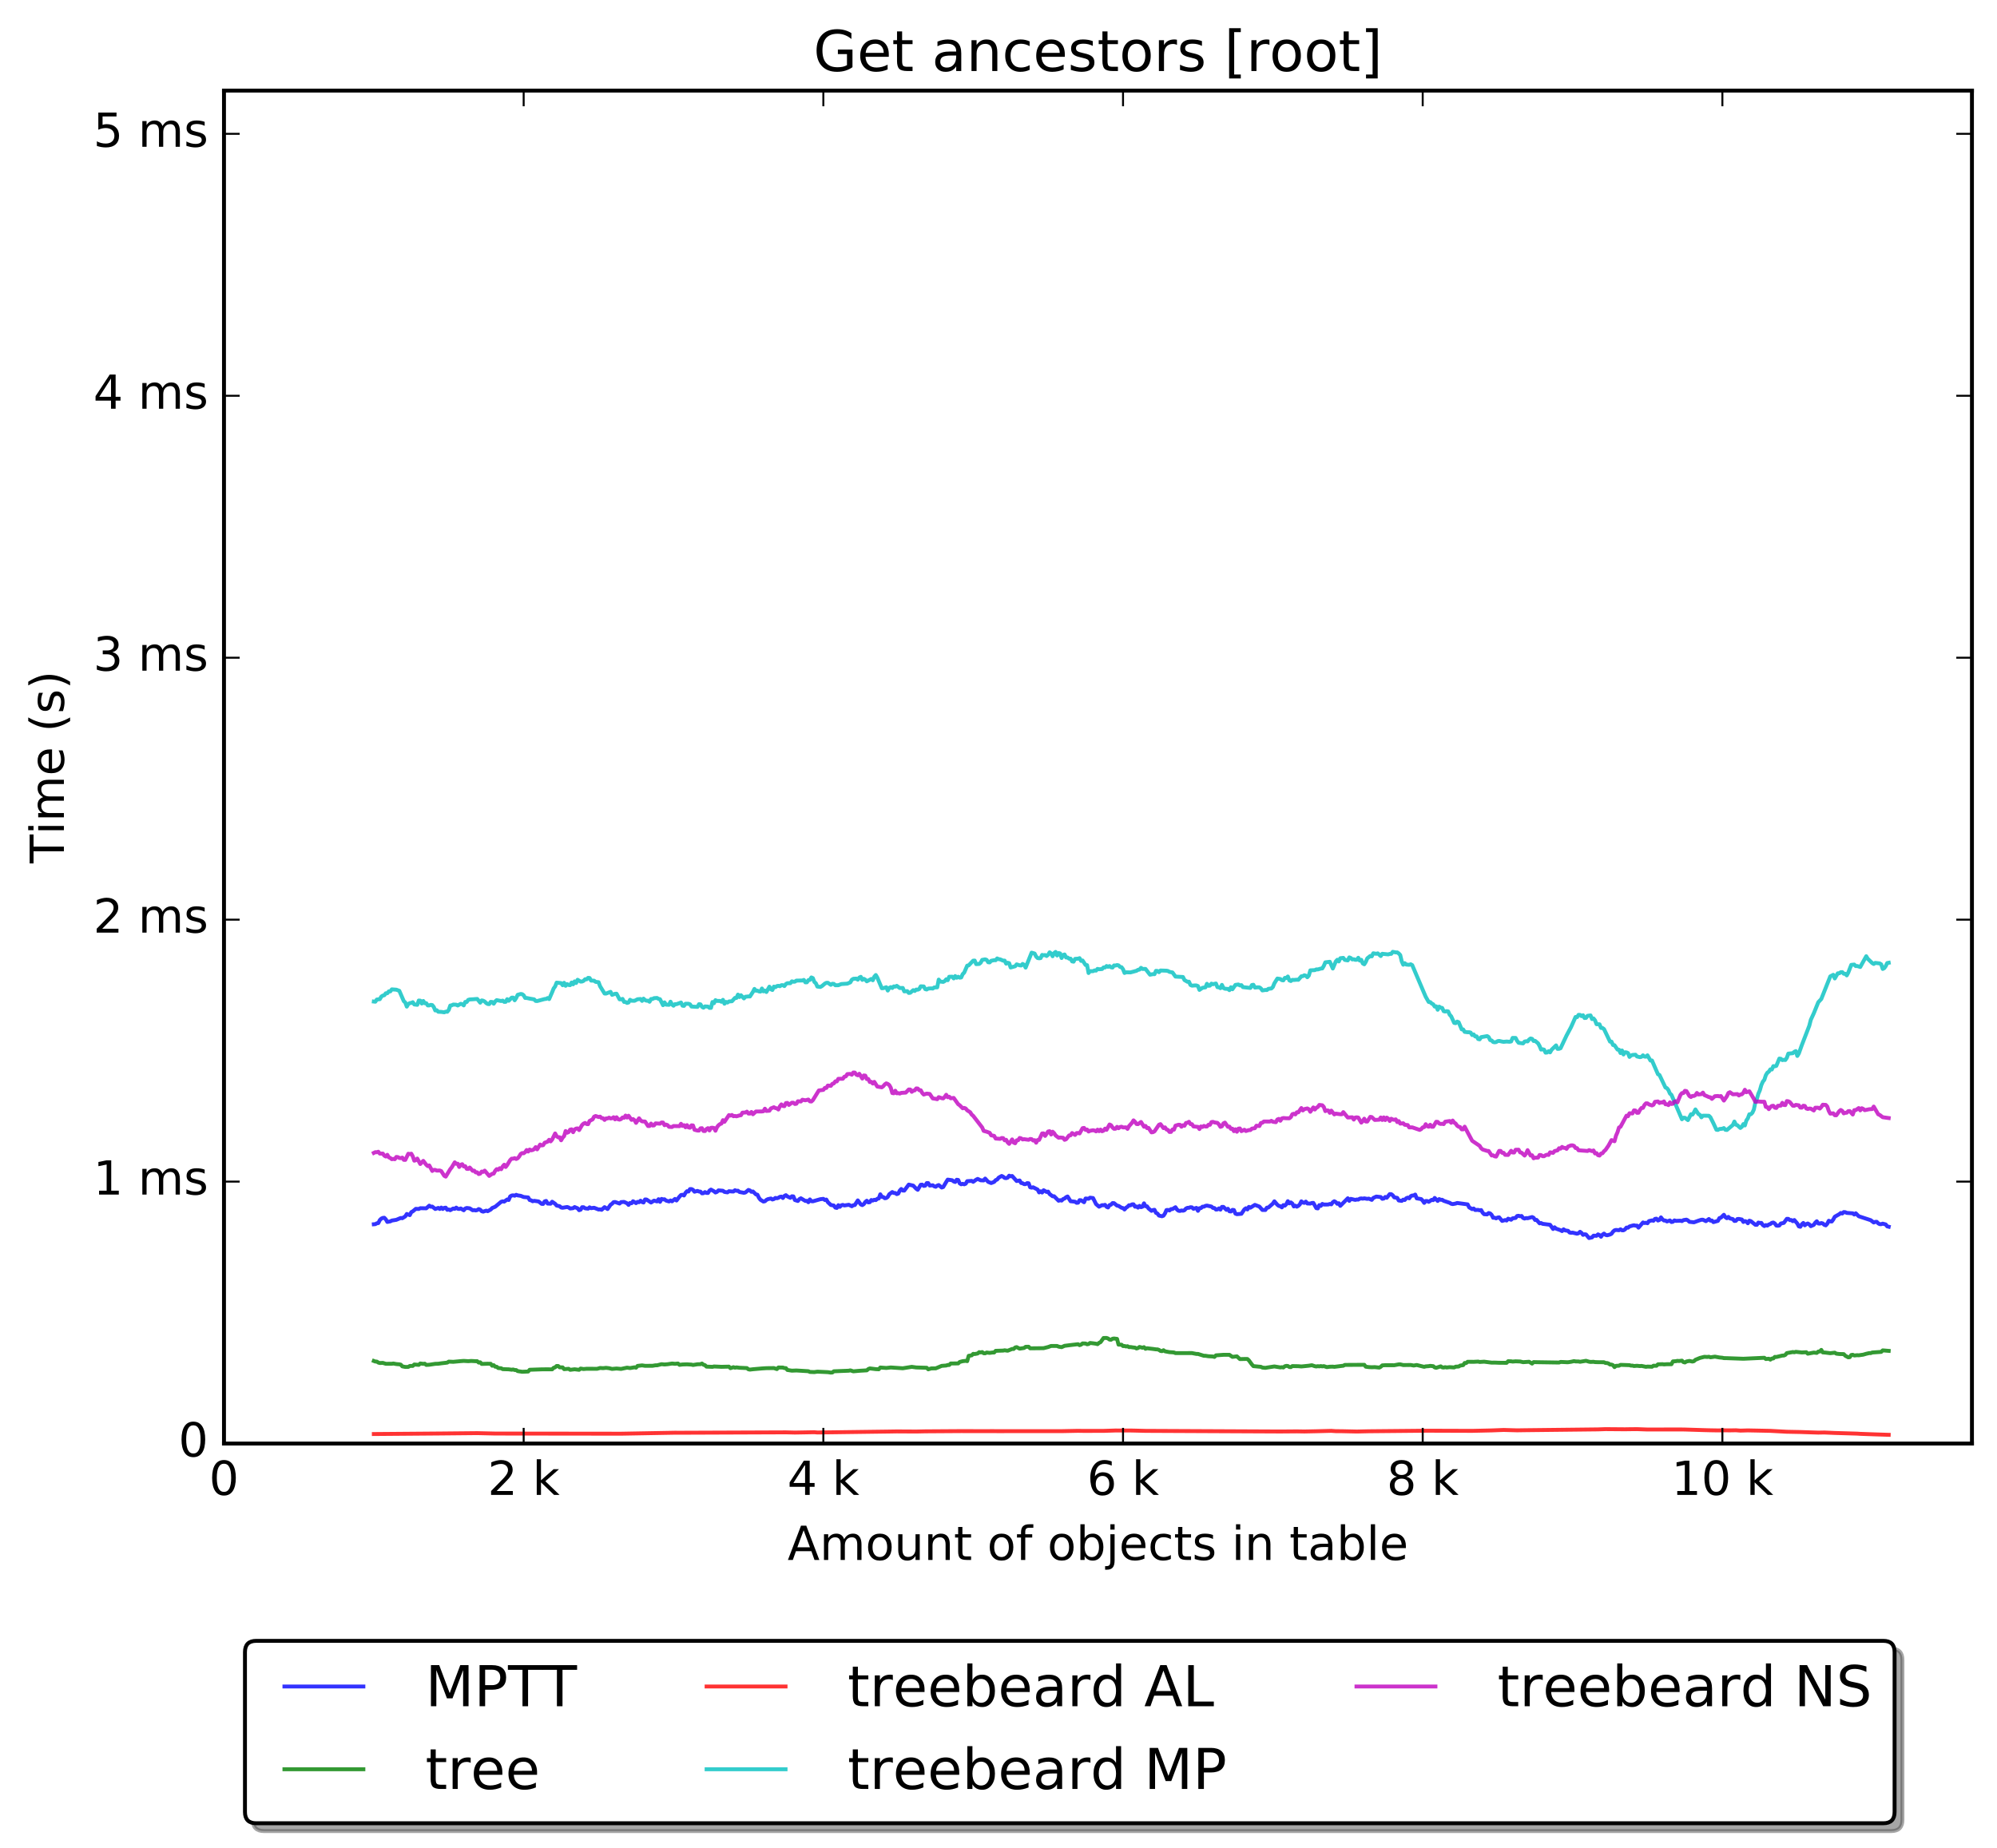 <?xml version="1.0" encoding="utf-8" standalone="no"?>
<!DOCTYPE svg PUBLIC "-//W3C//DTD SVG 1.1//EN"
  "http://www.w3.org/Graphics/SVG/1.1/DTD/svg11.dtd">
<!-- Created with matplotlib (http://matplotlib.org/) -->
<svg height="472pt" version="1.1" viewBox="0 0 510 472" width="510pt" xmlns="http://www.w3.org/2000/svg" xmlns:xlink="http://www.w3.org/1999/xlink">
 <defs>
  <style type="text/css">
*{stroke-linecap:butt;stroke-linejoin:round;stroke-miterlimit:100000;}
  </style>
 </defs>
 <g id="figure_1">
  <g id="patch_1">
   <path d="M 0 472.935 
L 510.803 472.935 
L 510.803 0 
L 0 0 
z
" style="fill:#ffffff;"/>
  </g>
  <g id="axes_1">
   <g id="patch_2">
    <path d="M 57.203 368.742 
L 503.603 368.742 
L 503.603 23.142 
L 57.203 23.142 
z
" style="fill:#ffffff;"/>
   </g>
   <g id="line2d_1">
    <path clip-path="url(#p8028b79eb3)" d="M 95.469 312.73 
L 95.852 312.699 
L 96.235 312.479 
L 96.617 312.421 
L 97 311.658 
L 97.383 311.284 
L 97.765 311.106 
L 98.148 311.068 
L 98.531 311.469 
L 98.913 312.13 
L 99.679 311.987 
L 100.061 311.78 
L 101.209 311.593 
L 101.975 311.269 
L 102.357 311.114 
L 102.74 311.184 
L 103.505 310.711 
L 103.888 310.105 
L 104.653 310.393 
L 105.036 309.632 
L 105.419 309.428 
L 106.184 308.788 
L 106.949 308.823 
L 107.332 308.624 
L 108.863 308.656 
L 109.628 307.976 
L 110.011 308.249 
L 110.393 308.213 
L 111.159 308.823 
L 111.924 308.554 
L 112.307 308.826 
L 112.689 308.461 
L 113.072 308.821 
L 113.455 308.537 
L 113.837 308.488 
L 114.22 309.035 
L 114.603 308.952 
L 114.985 309.132 
L 115.751 308.7 
L 116.133 308.789 
L 116.516 308.476 
L 116.899 308.77 
L 117.281 308.825 
L 117.664 308.688 
L 118.429 309.153 
L 118.812 308.701 
L 119.195 308.565 
L 119.96 308.657 
L 120.725 309.154 
L 121.108 309.106 
L 121.491 309.197 
L 121.873 309.103 
L 122.256 308.843 
L 122.639 309.005 
L 123.021 309.395 
L 123.404 309.501 
L 124.169 309.249 
L 124.552 309.388 
L 125.317 308.969 
L 125.7 308.574 
L 126.465 308.256 
L 127.996 306.982 
L 128.379 306.871 
L 128.761 306.943 
L 129.527 306.4 
L 129.909 306.529 
L 130.292 305.616 
L 130.675 305.391 
L 131.057 305.333 
L 131.44 305.436 
L 131.823 305.206 
L 132.205 305.35 
L 132.971 305.463 
L 133.736 305.768 
L 134.884 305.873 
L 135.267 306.533 
L 135.649 306.623 
L 136.032 306.847 
L 136.415 306.74 
L 137.563 306.905 
L 138.328 307.515 
L 138.711 307.531 
L 139.093 306.887 
L 139.476 306.771 
L 139.859 307.439 
L 140.624 307.477 
L 141.007 306.97 
L 141.772 307.494 
L 142.155 307.95 
L 142.92 308.114 
L 143.303 308.449 
L 143.685 308.513 
L 144.833 308.319 
L 145.216 308.438 
L 145.599 308.704 
L 146.364 308.615 
L 146.747 308.337 
L 147.512 308.647 
L 147.895 309.134 
L 148.277 309.009 
L 148.66 308.37 
L 149.043 308.379 
L 149.425 308.657 
L 150.191 308.747 
L 150.573 308.401 
L 150.956 308.618 
L 151.721 308.512 
L 152.869 308.964 
L 153.252 308.922 
L 153.635 309.038 
L 154.4 308.354 
L 155.165 308.839 
L 155.931 307.741 
L 156.313 307.485 
L 156.696 307.082 
L 157.079 307.041 
L 157.844 307.298 
L 158.227 307.436 
L 158.609 307.071 
L 159.375 307.012 
L 160.14 307.368 
L 160.523 307.783 
L 160.905 307.289 
L 161.288 307.356 
L 161.671 306.843 
L 162.436 307.331 
L 162.819 307.007 
L 163.201 307.091 
L 163.584 306.707 
L 163.967 307.044 
L 164.349 307.169 
L 164.732 306.393 
L 165.115 306.407 
L 166.263 307.174 
L 167.028 306.69 
L 167.793 306.889 
L 168.176 306.33 
L 168.559 307 
L 168.941 306.255 
L 169.324 306.375 
L 169.707 306.348 
L 170.089 306.674 
L 170.855 306.9 
L 171.237 306.648 
L 171.62 306.869 
L 172.385 306.256 
L 172.768 306.66 
L 173.533 305.665 
L 173.916 305.26 
L 174.299 305.195 
L 174.681 305.379 
L 175.064 304.702 
L 175.447 304.282 
L 175.829 304.36 
L 176.212 303.741 
L 176.595 303.734 
L 176.977 303.929 
L 177.36 304.411 
L 178.125 304.207 
L 178.508 304.367 
L 178.891 304.393 
L 179.273 304.827 
L 179.656 304.789 
L 180.039 304.508 
L 180.421 304.716 
L 180.804 304.734 
L 181.187 304.124 
L 181.569 303.875 
L 182.335 304.295 
L 182.717 304.613 
L 183.1 304.455 
L 183.483 304.072 
L 184.631 304.17 
L 185.013 304.465 
L 185.779 304.582 
L 186.161 304.286 
L 186.927 304.354 
L 187.309 304.363 
L 187.692 304.038 
L 188.075 304.175 
L 188.457 304.158 
L 188.84 304.48 
L 189.988 304.694 
L 190.371 304.599 
L 191.136 303.961 
L 191.519 304.095 
L 191.901 304.441 
L 192.284 304.349 
L 193.049 305.096 
L 193.432 305.174 
L 193.815 305.966 
L 194.197 306.464 
L 194.963 306.926 
L 195.345 306.851 
L 195.728 306.505 
L 196.111 306.311 
L 196.876 306.145 
L 197.259 306.399 
L 197.641 306.285 
L 198.024 305.998 
L 198.407 306.089 
L 198.789 305.967 
L 199.172 305.726 
L 199.555 305.671 
L 199.937 306.024 
L 200.32 305.492 
L 200.703 305.294 
L 201.085 305.62 
L 201.851 305.981 
L 202.233 305.579 
L 202.616 305.612 
L 202.999 306.538 
L 203.764 306.781 
L 204.147 306.305 
L 204.529 306.089 
L 205.677 306.774 
L 206.06 306.741 
L 206.443 307.098 
L 206.825 306.382 
L 207.208 306.83 
L 207.591 306.864 
L 209.504 306.325 
L 210.269 306.236 
L 210.652 306.534 
L 211.035 306.42 
L 211.417 307.079 
L 212.183 307.8 
L 212.948 307.94 
L 213.331 308.467 
L 213.713 308.553 
L 214.096 307.86 
L 214.479 308.277 
L 214.861 307.885 
L 215.244 307.782 
L 215.627 307.929 
L 216.775 307.749 
L 217.54 308.127 
L 217.923 307.861 
L 218.305 307.816 
L 219.071 306.635 
L 219.836 307.671 
L 220.219 307.833 
L 220.601 307.581 
L 220.984 307.032 
L 221.367 306.718 
L 221.749 307.142 
L 222.132 307.088 
L 222.515 306.535 
L 222.897 306.669 
L 223.28 306.472 
L 223.663 306.553 
L 224.045 306.219 
L 224.428 306.135 
L 224.811 305.074 
L 225.193 305.718 
L 225.576 305.769 
L 225.959 306.077 
L 226.341 306.025 
L 226.724 305.743 
L 227.107 305.053 
L 227.872 304.498 
L 228.255 304.738 
L 228.637 304.747 
L 229.02 305.028 
L 229.403 304.884 
L 229.785 304.127 
L 230.168 303.715 
L 230.551 304.109 
L 230.933 304.13 
L 232.081 302.595 
L 233.229 302.862 
L 233.995 303.658 
L 234.377 303.921 
L 235.143 302.638 
L 235.525 302.609 
L 235.908 302.931 
L 236.291 302.868 
L 236.673 302.213 
L 237.056 302.214 
L 237.439 302.845 
L 238.204 302.764 
L 238.587 303.031 
L 238.969 303.15 
L 239.352 302.85 
L 239.735 302.715 
L 240.5 303.344 
L 240.883 303.208 
L 241.648 301.925 
L 242.031 301.321 
L 243.179 301.482 
L 243.561 301.792 
L 243.944 301.926 
L 244.327 301.36 
L 244.709 301.415 
L 245.092 302.282 
L 245.475 302.515 
L 245.857 302.396 
L 246.24 302.523 
L 246.623 302.366 
L 247.005 301.722 
L 248.153 301.647 
L 248.536 301.885 
L 249.301 301.334 
L 249.684 301.142 
L 250.449 301.5 
L 251.215 301.533 
L 251.597 301.058 
L 252.363 301.893 
L 253.128 302.203 
L 253.893 301.902 
L 254.276 301.459 
L 254.659 301.304 
L 255.041 300.825 
L 255.807 300.39 
L 256.189 300.576 
L 256.572 300.898 
L 256.955 300.946 
L 257.337 300.831 
L 257.72 300.321 
L 258.103 300.477 
L 258.485 300.399 
L 259.633 301.68 
L 260.399 301.545 
L 260.781 302.182 
L 261.164 302.254 
L 261.547 302.48 
L 261.929 302.474 
L 262.312 302.221 
L 262.695 302.258 
L 263.077 303.275 
L 263.46 303.38 
L 263.843 303.28 
L 264.991 303.866 
L 265.373 304.594 
L 265.756 304.301 
L 266.139 304.616 
L 266.521 304.035 
L 267.287 304.473 
L 267.669 304.385 
L 268.052 305 
L 268.817 305.577 
L 269.2 305.577 
L 270.348 306.72 
L 270.731 306.575 
L 271.113 306.681 
L 271.496 306.297 
L 271.879 306.144 
L 272.261 305.812 
L 272.644 305.632 
L 273.409 306.842 
L 274.557 306.964 
L 274.94 307.245 
L 275.323 307.214 
L 275.705 306.571 
L 276.088 306.591 
L 276.853 307.1 
L 277.236 306.15 
L 278.001 306.211 
L 278.384 305.937 
L 279.149 306.037 
L 279.915 307.576 
L 280.68 308.235 
L 281.445 307.846 
L 281.828 307.869 
L 282.211 307.766 
L 282.593 308.27 
L 282.976 308.44 
L 283.359 307.835 
L 283.741 307.729 
L 284.124 307.319 
L 284.507 307.336 
L 285.272 307.966 
L 285.655 308.029 
L 286.42 308.514 
L 286.803 308.59 
L 287.185 308.955 
L 287.568 308.51 
L 287.951 308.26 
L 288.333 307.867 
L 288.716 307.895 
L 289.099 307.645 
L 289.481 307.633 
L 289.864 308.24 
L 290.247 308.182 
L 290.629 308.479 
L 291.012 308.029 
L 291.395 308.362 
L 291.777 308.237 
L 292.16 307.383 
L 292.543 308.118 
L 292.925 308.141 
L 293.308 308.686 
L 294.073 309.303 
L 294.456 309.097 
L 294.839 309.034 
L 295.221 309.818 
L 295.604 309.994 
L 295.987 310.51 
L 296.752 310.681 
L 297.135 310.537 
L 297.517 309.962 
L 297.9 309.095 
L 298.283 309.071 
L 298.665 309.202 
L 299.048 308.861 
L 299.431 308.844 
L 300.196 308.375 
L 300.579 308.962 
L 300.961 309.271 
L 301.344 309.327 
L 301.727 309.204 
L 302.109 309.264 
L 302.492 309.149 
L 302.875 308.713 
L 303.257 308.536 
L 303.64 308.516 
L 304.023 308.377 
L 304.405 308.412 
L 304.788 308.776 
L 305.553 308.546 
L 305.936 309.294 
L 306.319 308.632 
L 306.701 308.603 
L 307.084 308.244 
L 307.467 308.228 
L 307.849 308.028 
L 308.232 307.958 
L 309.38 308.203 
L 309.763 308.55 
L 310.145 308.587 
L 310.528 308.968 
L 310.911 308.94 
L 311.293 308.674 
L 311.676 308.993 
L 312.059 308.293 
L 312.441 308.29 
L 313.207 309.048 
L 313.589 308.768 
L 313.972 309.411 
L 314.355 309.46 
L 314.737 309.051 
L 315.12 309.093 
L 315.503 310.005 
L 315.885 310.153 
L 317.033 310.05 
L 317.799 308.923 
L 318.181 308.645 
L 318.564 308.946 
L 318.947 308.288 
L 319.329 308.497 
L 320.477 307.774 
L 321.625 308.213 
L 322.391 309.073 
L 323.156 309.085 
L 323.539 308.489 
L 323.921 308.449 
L 325.069 307.447 
L 325.452 306.865 
L 326.217 307.751 
L 326.6 308.047 
L 326.983 308.122 
L 327.365 308.412 
L 327.748 307.833 
L 328.131 307.973 
L 328.513 307.583 
L 328.896 306.832 
L 329.279 307.384 
L 329.661 307.15 
L 330.044 307.436 
L 330.427 308.177 
L 330.809 307.982 
L 331.192 308.233 
L 331.575 308.019 
L 331.957 307.648 
L 332.34 306.871 
L 332.723 307.184 
L 333.105 307.255 
L 333.488 306.942 
L 333.871 307.415 
L 334.636 307.447 
L 335.019 307.295 
L 335.401 307.27 
L 336.167 308.607 
L 336.549 308.677 
L 336.932 307.838 
L 337.315 308.029 
L 337.697 307.533 
L 338.08 307.685 
L 338.845 307.688 
L 339.228 307.676 
L 339.611 307.536 
L 339.993 307.64 
L 340.376 307.102 
L 340.759 306.846 
L 341.141 307.074 
L 341.524 307.501 
L 341.907 307.356 
L 342.289 308.02 
L 344.203 306.09 
L 344.585 306.749 
L 344.968 306.24 
L 346.116 306.504 
L 346.499 306.404 
L 346.881 306.424 
L 347.264 306.189 
L 347.647 306.13 
L 348.029 306.193 
L 348.412 306.105 
L 349.177 306.243 
L 349.56 306.174 
L 350.325 306.496 
L 350.708 306.012 
L 351.473 305.649 
L 352.621 305.777 
L 353.004 306.221 
L 353.387 306.153 
L 353.769 305.758 
L 354.152 305.964 
L 354.917 305.024 
L 355.3 305.041 
L 355.683 305.329 
L 356.065 305.852 
L 356.831 305.987 
L 357.213 306.65 
L 357.979 306.758 
L 358.361 306.439 
L 358.744 306.529 
L 359.127 306.085 
L 359.509 305.927 
L 359.892 306.106 
L 360.275 305.554 
L 360.657 305.385 
L 361.04 305.373 
L 361.423 305.143 
L 361.805 306.107 
L 362.953 306.3 
L 363.336 306.702 
L 363.719 307.265 
L 364.101 306.781 
L 364.484 306.792 
L 364.867 307.001 
L 365.632 306.486 
L 366.015 306.568 
L 366.397 306.003 
L 367.163 306.771 
L 367.545 306.298 
L 367.928 306.483 
L 368.311 306.475 
L 368.693 306.732 
L 370.224 307.25 
L 370.607 307.484 
L 370.989 307.582 
L 371.755 307.436 
L 372.137 307.289 
L 374.816 307.653 
L 375.199 308.414 
L 375.964 308.861 
L 376.347 308.706 
L 376.729 309.088 
L 377.495 309.054 
L 377.877 309.176 
L 378.26 309.099 
L 378.643 309.774 
L 379.025 310.161 
L 379.791 310.206 
L 380.173 309.859 
L 380.556 309.957 
L 380.939 310.324 
L 381.321 311.069 
L 381.704 311.052 
L 382.087 311.219 
L 382.469 311.014 
L 382.852 310.951 
L 383.617 311.869 
L 384.383 311.652 
L 384.765 311.775 
L 385.148 311.3 
L 385.913 311.574 
L 386.296 311.214 
L 387.061 311.107 
L 387.444 310.621 
L 387.827 310.56 
L 388.209 310.684 
L 388.592 310.62 
L 388.975 311.127 
L 389.357 311.268 
L 389.74 311.142 
L 390.123 311.191 
L 391.271 310.885 
L 391.653 311.064 
L 392.036 311.637 
L 392.419 311.61 
L 393.184 312.491 
L 393.567 312.416 
L 393.949 312.614 
L 395.863 312.86 
L 396.628 313.935 
L 397.011 313.502 
L 397.393 313.85 
L 398.541 314.253 
L 398.924 314.474 
L 399.307 314.019 
L 399.689 314.288 
L 400.455 314.406 
L 400.837 314.828 
L 401.22 314.909 
L 401.603 314.865 
L 402.751 315.142 
L 403.133 315.016 
L 403.516 314.65 
L 403.899 314.938 
L 404.281 315.435 
L 404.664 315.278 
L 405.047 315.336 
L 405.812 316.246 
L 406.577 316.084 
L 406.96 315.642 
L 407.725 315.673 
L 408.108 315.309 
L 408.491 315.493 
L 408.873 315.913 
L 409.256 315.374 
L 409.639 315.113 
L 410.021 315.427 
L 410.404 315.549 
L 411.169 315.349 
L 411.552 315.154 
L 411.935 314.614 
L 412.317 314.277 
L 412.7 314.179 
L 413.465 314.249 
L 413.848 314.011 
L 414.231 314.27 
L 414.613 314.269 
L 414.996 314.038 
L 415.379 313.576 
L 415.761 313.606 
L 416.144 313.288 
L 416.909 313.067 
L 417.292 312.982 
L 417.675 313.087 
L 418.057 313.075 
L 418.44 313.592 
L 419.588 312.267 
L 419.971 312.415 
L 420.353 312.34 
L 420.736 312.465 
L 421.119 311.918 
L 421.884 311.735 
L 422.267 311.831 
L 422.649 311.359 
L 423.032 311.302 
L 423.415 311.772 
L 423.797 311.617 
L 424.18 310.971 
L 424.563 311.466 
L 424.945 311.766 
L 425.328 311.771 
L 425.711 312.012 
L 426.476 311.751 
L 426.859 312.152 
L 427.241 312.084 
L 427.624 311.739 
L 428.007 311.865 
L 429.155 311.811 
L 429.537 311.92 
L 429.92 311.67 
L 430.685 311.548 
L 431.068 311.74 
L 431.451 312.101 
L 432.599 312.23 
L 433.747 311.815 
L 434.512 311.572 
L 434.895 311.564 
L 435.66 311.935 
L 436.425 311.387 
L 436.808 311.796 
L 437.191 311.775 
L 437.573 312.181 
L 438.721 311.864 
L 439.104 311.153 
L 439.487 311.048 
L 440.252 310.306 
L 440.635 310.923 
L 441.017 311.18 
L 441.4 310.85 
L 441.783 311.235 
L 442.548 311.411 
L 442.931 311.879 
L 443.313 311.844 
L 443.696 311.392 
L 444.079 311.365 
L 444.844 311.512 
L 445.227 312.142 
L 445.609 311.916 
L 445.992 312.028 
L 446.375 312.474 
L 446.757 311.817 
L 447.14 311.936 
L 448.288 312.858 
L 448.671 312.869 
L 449.053 312.298 
L 449.436 312.398 
L 449.819 312.383 
L 450.201 312.927 
L 450.584 313.187 
L 450.967 312.936 
L 451.349 313.073 
L 451.732 312.785 
L 452.115 312.664 
L 452.497 312.365 
L 452.88 312.288 
L 453.263 312.529 
L 453.645 313.058 
L 454.028 313.106 
L 454.411 313.037 
L 454.793 312.538 
L 455.559 312.376 
L 456.324 311.343 
L 456.707 311.345 
L 457.089 311.66 
L 457.472 311.653 
L 457.855 311.945 
L 458.237 311.644 
L 459.003 312.539 
L 459.385 313.265 
L 459.768 313.37 
L 460.151 312.736 
L 460.533 312.395 
L 460.916 312.995 
L 461.299 312.684 
L 461.681 312.53 
L 462.064 312.76 
L 462.447 313.216 
L 463.212 312.876 
L 463.595 312.316 
L 463.977 311.962 
L 464.36 312.524 
L 464.743 312.567 
L 465.125 312.422 
L 465.508 312.514 
L 465.891 312.874 
L 466.273 313.008 
L 466.656 312.578 
L 467.039 311.832 
L 467.421 311.996 
L 467.804 312.022 
L 468.187 311.506 
L 468.569 310.802 
L 469.717 310.154 
L 470.1 309.843 
L 470.483 309.985 
L 470.865 309.613 
L 471.248 309.645 
L 471.631 309.825 
L 473.161 309.935 
L 473.544 310.239 
L 473.927 309.921 
L 474.692 310.682 
L 477.753 311.687 
L 478.519 312.274 
L 478.901 312.118 
L 479.284 312.096 
L 479.667 312.491 
L 480.049 312.701 
L 480.432 312.704 
L 480.815 312.568 
L 481.58 312.777 
L 481.963 313.26 
L 482.345 313.357 
L 482.345 313.357 
" style="fill:none;opacity:0.8;stroke:#0000ff;stroke-linecap:square;"/>
   </g>
   <g id="line2d_2">
    <path clip-path="url(#p8028b79eb3)" d="M 95.469 347.646 
L 95.852 347.794 
L 96.235 347.802 
L 96.617 348.058 
L 97 348.171 
L 97.765 348.137 
L 98.531 348.369 
L 100.061 348.364 
L 100.444 348.299 
L 101.209 348.439 
L 101.975 348.503 
L 102.357 348.591 
L 102.74 349.023 
L 103.505 349.173 
L 104.271 349.17 
L 104.653 348.922 
L 105.419 348.908 
L 105.801 348.551 
L 106.949 348.644 
L 107.332 348.287 
L 108.097 348.387 
L 108.48 348.344 
L 108.863 348.657 
L 109.628 348.612 
L 111.159 348.379 
L 111.924 348.356 
L 112.689 348.244 
L 113.455 348.157 
L 114.22 348.067 
L 114.603 347.814 
L 115.751 347.867 
L 117.664 347.689 
L 118.429 347.633 
L 119.577 347.703 
L 120.343 347.647 
L 121.491 347.71 
L 121.873 347.71 
L 122.256 348.061 
L 122.639 347.986 
L 123.021 348.405 
L 124.552 348.352 
L 125.317 348.367 
L 125.7 348.868 
L 126.083 348.721 
L 126.465 349.112 
L 126.848 349.129 
L 127.231 349.453 
L 127.996 349.514 
L 128.379 349.737 
L 129.909 349.782 
L 130.675 349.882 
L 131.057 349.823 
L 131.44 349.96 
L 131.823 349.968 
L 132.205 350.235 
L 133.353 350.406 
L 134.884 350.343 
L 135.267 349.893 
L 138.328 349.789 
L 139.476 349.778 
L 141.007 349.785 
L 141.389 349.39 
L 141.772 349.275 
L 142.155 348.925 
L 142.537 348.926 
L 142.92 349.273 
L 143.685 349.285 
L 144.068 349.74 
L 145.216 349.647 
L 145.599 349.909 
L 146.747 349.768 
L 147.895 349.91 
L 148.277 349.589 
L 149.043 349.709 
L 149.808 349.64 
L 152.487 349.649 
L 153.252 349.438 
L 154.017 349.488 
L 154.783 349.406 
L 155.548 349.495 
L 156.313 349.681 
L 157.461 349.576 
L 158.609 349.681 
L 160.14 349.355 
L 160.905 349.464 
L 162.053 349.265 
L 162.436 349.362 
L 162.819 348.911 
L 163.967 348.773 
L 164.732 348.887 
L 166.645 348.881 
L 167.411 348.752 
L 167.793 348.757 
L 168.941 348.47 
L 169.707 348.546 
L 170.472 348.482 
L 171.62 348.303 
L 172.385 348.377 
L 173.151 348.302 
L 173.533 348.64 
L 174.299 348.542 
L 175.447 348.507 
L 176.595 348.576 
L 176.977 348.677 
L 178.125 348.49 
L 178.891 348.469 
L 179.273 348.306 
L 179.656 348.613 
L 180.039 348.719 
L 180.421 349.091 
L 181.569 349.133 
L 181.952 349.152 
L 182.335 349.053 
L 184.248 349.141 
L 186.161 349.095 
L 186.544 349.49 
L 187.309 349.236 
L 187.692 349.365 
L 188.075 349.288 
L 188.84 349.382 
L 190.753 349.468 
L 191.136 349.782 
L 191.519 349.853 
L 192.284 349.761 
L 194.58 349.559 
L 195.728 349.486 
L 197.641 349.464 
L 198.407 349.721 
L 198.789 349.314 
L 199.937 349.33 
L 200.32 349.468 
L 200.703 349.477 
L 201.085 349.948 
L 202.233 350.125 
L 203.381 350.078 
L 206.443 350.264 
L 206.825 350.449 
L 207.973 350.49 
L 208.739 350.379 
L 211.417 350.503 
L 212.183 350.616 
L 212.565 350.586 
L 212.948 350.285 
L 216.775 350.136 
L 217.157 350.041 
L 217.923 350.294 
L 219.453 350.156 
L 221.367 350.043 
L 221.749 349.714 
L 222.132 349.548 
L 223.663 349.735 
L 224.428 349.772 
L 224.811 349.321 
L 226.341 349.437 
L 227.489 349.307 
L 230.551 349.515 
L 232.847 349.148 
L 233.995 349.307 
L 236.673 349.385 
L 237.056 349.783 
L 237.821 349.549 
L 238.969 349.538 
L 240.5 348.897 
L 241.648 348.809 
L 242.031 348.673 
L 242.413 348.676 
L 242.796 348.293 
L 244.709 348.275 
L 245.092 347.901 
L 245.857 347.701 
L 246.623 347.617 
L 247.005 347.697 
L 247.388 346.332 
L 248.153 346.211 
L 248.536 345.832 
L 248.919 345.879 
L 249.684 345.736 
L 250.067 345.396 
L 250.449 345.469 
L 250.832 345.373 
L 251.215 345.669 
L 251.597 345.694 
L 251.98 345.491 
L 252.745 345.585 
L 253.511 345.481 
L 253.893 345.479 
L 254.276 345.057 
L 256.189 344.996 
L 256.572 344.918 
L 257.337 345.034 
L 258.485 344.576 
L 258.868 344.588 
L 259.251 344.208 
L 259.633 344.114 
L 260.399 344.502 
L 261.547 344.327 
L 261.929 344.032 
L 262.695 344.014 
L 263.077 344.418 
L 266.521 344.38 
L 267.669 344.088 
L 268.435 343.816 
L 269.965 343.818 
L 270.348 343.988 
L 271.113 344.12 
L 271.879 343.778 
L 273.792 343.538 
L 274.94 343.408 
L 275.323 343.367 
L 275.705 343.606 
L 276.088 343.476 
L 276.471 343.169 
L 277.236 343.191 
L 277.619 343.38 
L 278.001 343.315 
L 278.384 343.048 
L 279.149 343.136 
L 279.915 343.247 
L 280.297 343.356 
L 280.68 343.019 
L 281.063 342.847 
L 281.828 341.777 
L 282.593 341.766 
L 282.976 341.904 
L 283.359 342.191 
L 283.741 342.223 
L 284.124 341.97 
L 284.507 341.913 
L 285.272 342.008 
L 285.655 343.475 
L 286.42 343.49 
L 286.803 343.84 
L 287.185 343.824 
L 287.568 343.947 
L 287.951 343.878 
L 288.333 344.11 
L 288.716 344.091 
L 289.481 344.206 
L 289.864 344.242 
L 290.247 344.456 
L 290.629 344.344 
L 291.012 344.069 
L 291.777 344.271 
L 292.16 344.122 
L 292.543 344.539 
L 292.925 344.393 
L 293.691 344.486 
L 294.456 344.577 
L 295.221 344.682 
L 295.604 344.688 
L 295.987 344.822 
L 296.369 345.086 
L 296.752 345.139 
L 297.135 344.904 
L 297.517 345.18 
L 298.665 345.394 
L 299.431 345.443 
L 299.813 345.478 
L 300.196 345.64 
L 304.405 345.632 
L 305.553 345.853 
L 305.936 345.849 
L 307.467 346.328 
L 307.849 346.323 
L 308.615 346.44 
L 309.763 346.506 
L 310.145 346.613 
L 310.528 346.212 
L 312.441 346.075 
L 313.972 346.075 
L 314.737 346.599 
L 315.885 346.468 
L 316.651 347.167 
L 318.181 347.132 
L 318.564 347.144 
L 318.947 347.492 
L 319.712 348.541 
L 320.095 348.965 
L 322.008 349.143 
L 322.391 349.336 
L 323.156 349.411 
L 323.921 349.278 
L 325.452 349.045 
L 326.983 349.296 
L 327.365 349.237 
L 327.748 349.309 
L 328.131 348.998 
L 328.513 348.901 
L 328.896 348.931 
L 329.279 349.196 
L 329.661 349.218 
L 330.044 348.956 
L 331.575 348.984 
L 332.34 349.052 
L 333.105 348.976 
L 334.253 348.858 
L 335.019 348.734 
L 335.784 348.989 
L 336.167 349.052 
L 336.549 348.977 
L 336.932 349.028 
L 337.315 348.949 
L 337.697 349.034 
L 338.08 348.958 
L 338.845 349.216 
L 339.611 349.116 
L 340.376 349.094 
L 340.759 349.147 
L 342.672 348.907 
L 343.055 348.87 
L 343.437 348.658 
L 348.412 348.628 
L 348.795 349.11 
L 349.56 349.211 
L 350.325 349.248 
L 351.091 349.218 
L 352.239 349.341 
L 352.621 349.137 
L 353.004 348.774 
L 353.769 348.728 
L 356.065 348.736 
L 357.213 348.517 
L 357.596 348.509 
L 358.361 348.695 
L 360.275 348.67 
L 361.04 348.815 
L 361.805 348.677 
L 363.719 349.149 
L 364.101 349.027 
L 364.867 348.975 
L 365.249 348.899 
L 366.015 348.979 
L 366.397 349.291 
L 366.78 349.394 
L 367.928 349.019 
L 368.311 349.275 
L 368.693 349.325 
L 369.076 349.225 
L 369.459 349.313 
L 370.224 349.225 
L 371.372 349.308 
L 371.755 349.104 
L 372.52 349.072 
L 372.903 348.825 
L 373.668 348.705 
L 374.051 348.161 
L 374.433 348.182 
L 374.816 347.852 
L 376.347 347.866 
L 377.495 347.805 
L 377.877 347.903 
L 379.025 347.829 
L 380.939 348.074 
L 381.704 348.06 
L 382.852 348.107 
L 384.765 348.121 
L 385.148 347.711 
L 385.913 347.735 
L 386.296 347.803 
L 387.061 347.738 
L 388.209 347.78 
L 388.975 347.958 
L 390.505 347.848 
L 391.271 348.319 
L 391.653 347.939 
L 392.801 347.964 
L 398.159 348.048 
L 398.541 347.893 
L 399.307 347.924 
L 400.072 347.967 
L 400.455 347.97 
L 401.22 347.857 
L 401.985 347.684 
L 402.368 347.766 
L 403.133 347.777 
L 403.516 347.856 
L 405.047 347.603 
L 405.812 347.834 
L 406.195 347.894 
L 406.96 347.858 
L 407.343 347.933 
L 408.108 347.959 
L 409.639 347.971 
L 410.021 348.163 
L 410.404 348.168 
L 410.787 348.289 
L 411.169 348.562 
L 411.552 348.568 
L 411.935 348.726 
L 412.317 349.216 
L 412.7 348.89 
L 413.465 348.861 
L 413.848 348.639 
L 416.144 348.72 
L 416.527 348.836 
L 416.909 348.829 
L 417.292 348.937 
L 418.057 348.875 
L 418.823 348.953 
L 419.205 348.908 
L 420.353 349.143 
L 420.736 349.079 
L 421.501 349.102 
L 421.884 349.128 
L 422.267 348.865 
L 423.032 348.877 
L 423.415 348.506 
L 424.563 348.468 
L 424.945 348.527 
L 425.711 348.471 
L 426.859 348.477 
L 427.241 347.752 
L 428.007 347.707 
L 428.389 347.619 
L 428.772 347.663 
L 429.537 347.568 
L 429.92 347.939 
L 430.303 348.028 
L 430.685 347.783 
L 431.451 347.636 
L 432.216 347.802 
L 432.599 347.704 
L 432.981 347.35 
L 434.129 346.873 
L 435.277 346.584 
L 436.043 346.628 
L 436.425 346.56 
L 436.808 346.717 
L 437.956 346.542 
L 439.104 346.751 
L 439.869 346.827 
L 440.252 346.918 
L 441.017 346.931 
L 445.227 347.081 
L 450.584 346.831 
L 450.967 347.148 
L 451.732 347.073 
L 452.115 347.305 
L 452.497 347.024 
L 452.88 346.998 
L 453.263 346.606 
L 453.645 346.634 
L 455.176 346.268 
L 455.559 346.258 
L 455.941 346.098 
L 456.324 345.639 
L 457.855 345.366 
L 458.237 345.427 
L 458.62 345.309 
L 460.151 345.479 
L 461.299 345.414 
L 461.681 345.786 
L 463.212 345.504 
L 463.977 345.587 
L 464.36 345.246 
L 464.743 345.226 
L 465.125 344.818 
L 465.508 345.457 
L 466.273 345.519 
L 467.421 345.663 
L 468.569 345.529 
L 468.952 345.776 
L 469.717 345.87 
L 470.865 345.896 
L 471.248 346.303 
L 472.013 346.717 
L 472.396 346.672 
L 472.779 346.128 
L 473.161 346.067 
L 473.544 346.249 
L 474.309 346.173 
L 474.692 346.201 
L 475.84 346.035 
L 476.605 345.811 
L 477.371 345.634 
L 477.753 345.643 
L 478.136 345.486 
L 480.432 345.326 
L 480.815 344.941 
L 482.345 345.069 
L 482.345 345.069 
" style="fill:none;opacity:0.8;stroke:#008000;stroke-linecap:square;"/>
   </g>
   <g id="line2d_3">
    <path clip-path="url(#p8028b79eb3)" d="M 95.469 366.311 
L 110.011 366.194 
L 112.689 366.173 
L 121.873 366.083 
L 126.465 366.187 
L 158.609 366.227 
L 172.385 365.977 
L 173.533 365.984 
L 200.703 365.881 
L 202.999 365.937 
L 207.973 365.849 
L 208.739 365.919 
L 227.107 365.676 
L 229.02 365.645 
L 233.995 365.673 
L 236.291 365.624 
L 245.475 365.564 
L 251.597 365.578 
L 253.511 365.567 
L 255.041 365.584 
L 258.103 365.572 
L 271.113 365.576 
L 275.323 365.491 
L 276.853 365.516 
L 280.297 365.507 
L 281.828 365.506 
L 284.889 365.408 
L 288.716 365.411 
L 289.864 365.435 
L 292.543 365.504 
L 326.983 365.665 
L 331.192 365.632 
L 333.105 365.663 
L 336.167 365.6 
L 339.993 365.5 
L 341.141 365.58 
L 342.672 365.589 
L 346.499 365.673 
L 349.56 365.603 
L 364.484 365.464 
L 375.964 365.501 
L 380.939 365.389 
L 384 365.27 
L 387.444 365.366 
L 389.357 365.336 
L 408.108 365.124 
L 410.021 365.058 
L 414.996 365.098 
L 416.144 365.079 
L 418.057 365.06 
L 420.736 365.156 
L 429.155 365.143 
L 430.303 365.16 
L 435.277 365.316 
L 436.808 365.355 
L 438.721 365.388 
L 440.252 365.364 
L 441.783 365.379 
L 443.313 365.351 
L 444.461 365.438 
L 446.375 365.384 
L 448.671 365.429 
L 452.115 365.501 
L 456.324 365.73 
L 459.768 365.797 
L 464.36 365.949 
L 465.891 365.92 
L 468.569 366.037 
L 474.309 366.21 
L 475.075 366.263 
L 478.901 366.4 
L 482.345 366.512 
L 482.345 366.512 
" style="fill:none;opacity:0.8;stroke:#ff0000;stroke-linecap:square;"/>
   </g>
   <g id="line2d_4">
    <path clip-path="url(#p8028b79eb3)" d="M 95.469 255.832 
L 95.852 255.877 
L 96.235 255.32 
L 97 255.233 
L 97.383 254.57 
L 97.765 254.32 
L 98.148 254.223 
L 98.531 253.72 
L 98.913 253.719 
L 99.296 253.243 
L 99.679 253.243 
L 100.061 252.724 
L 101.209 252.808 
L 101.975 253.091 
L 103.123 255.738 
L 103.505 256.08 
L 103.888 257.13 
L 104.271 256.469 
L 104.653 256.234 
L 105.036 256.188 
L 105.419 256.004 
L 105.801 256.578 
L 106.567 256.673 
L 106.949 255.574 
L 107.332 255.611 
L 107.715 256.347 
L 108.097 255.687 
L 108.48 256.273 
L 108.863 256.257 
L 109.245 256.828 
L 109.628 256.824 
L 110.011 256.677 
L 110.393 256.74 
L 110.776 257.223 
L 111.159 258.111 
L 111.541 258.058 
L 111.924 258.446 
L 112.689 258.476 
L 113.455 258.589 
L 113.837 258.409 
L 114.22 258.451 
L 114.603 257.977 
L 114.985 256.866 
L 115.368 256.801 
L 115.751 256.601 
L 116.516 256.643 
L 116.899 256.842 
L 117.664 256.409 
L 118.047 256.51 
L 118.429 256.821 
L 118.812 255.932 
L 119.195 255.951 
L 119.577 255.413 
L 119.96 255.301 
L 120.725 255.258 
L 121.873 255.169 
L 122.639 256.124 
L 123.021 255.543 
L 123.404 255.624 
L 123.787 255.839 
L 124.169 256.229 
L 124.552 256.454 
L 124.935 256.493 
L 125.317 255.919 
L 125.7 255.947 
L 126.083 256.388 
L 126.465 255.813 
L 126.848 255.473 
L 127.996 255.708 
L 128.379 255.599 
L 128.761 255.92 
L 129.144 255.911 
L 129.527 255.234 
L 129.909 255.638 
L 130.675 254.841 
L 131.057 254.837 
L 131.44 255.508 
L 131.823 254.92 
L 132.205 254.121 
L 132.971 253.903 
L 133.353 253.954 
L 133.736 254.246 
L 134.119 254.918 
L 134.501 254.923 
L 135.267 255.085 
L 136.415 255.28 
L 136.797 255.677 
L 137.18 255.707 
L 139.093 255.194 
L 139.476 255.161 
L 139.859 254.937 
L 140.241 255.207 
L 141.007 253.448 
L 141.389 252.493 
L 141.772 251.972 
L 142.155 251.006 
L 142.92 251.086 
L 143.303 251.129 
L 143.685 251.66 
L 144.068 251.05 
L 144.451 251.813 
L 144.833 251.377 
L 145.216 251.599 
L 145.599 251.651 
L 145.981 250.976 
L 146.364 251.432 
L 146.747 250.69 
L 147.129 251.095 
L 147.512 250.273 
L 148.277 250.742 
L 148.66 250.72 
L 149.043 250.54 
L 149.425 250.139 
L 149.808 250.169 
L 150.191 249.784 
L 150.573 249.821 
L 150.956 250.481 
L 151.721 250.507 
L 152.104 250.807 
L 152.869 250.897 
L 153.252 251.931 
L 154.4 253.785 
L 154.783 253.795 
L 155.548 253.497 
L 155.931 253.362 
L 156.313 254.121 
L 157.079 253.858 
L 157.461 253.837 
L 158.227 255.27 
L 158.609 255.271 
L 158.992 255.16 
L 159.375 255.932 
L 159.757 255.951 
L 160.14 256.187 
L 160.523 256.073 
L 160.905 255.388 
L 161.288 255.627 
L 162.053 255.642 
L 162.819 255.248 
L 163.584 255.186 
L 163.967 255.67 
L 164.349 255.093 
L 164.732 255.466 
L 165.115 255.616 
L 165.497 255.623 
L 165.88 255.89 
L 166.263 255.192 
L 166.645 255.181 
L 167.028 254.97 
L 167.793 254.917 
L 168.176 255.15 
L 168.559 255.246 
L 169.324 256.769 
L 169.707 256.047 
L 170.089 256.623 
L 170.855 256.672 
L 171.237 255.87 
L 171.62 256.588 
L 172.003 256.902 
L 172.385 256.493 
L 172.768 256.51 
L 173.916 256.086 
L 174.299 256.891 
L 174.681 256.943 
L 175.064 256.402 
L 175.829 256.402 
L 176.212 256.538 
L 176.595 257.109 
L 178.125 257.204 
L 178.508 256.515 
L 178.891 256.55 
L 179.273 257.197 
L 179.656 257.403 
L 180.039 257.079 
L 180.804 257.126 
L 181.187 257.451 
L 181.569 257.451 
L 181.952 255.955 
L 182.335 256.26 
L 182.717 255.483 
L 183.1 255.68 
L 183.865 255.68 
L 184.248 255.895 
L 184.631 255.397 
L 185.013 256.393 
L 185.396 255.931 
L 185.779 256.092 
L 186.161 255.809 
L 186.927 255.758 
L 187.692 254.905 
L 188.075 254.917 
L 188.457 254.067 
L 188.84 254.682 
L 189.223 254.22 
L 189.988 255.035 
L 190.371 254.608 
L 191.136 254.53 
L 191.519 254.546 
L 192.284 253.372 
L 192.667 252.613 
L 193.049 253.066 
L 193.432 253.047 
L 193.815 253.244 
L 194.197 253.299 
L 194.58 252.504 
L 194.963 253.225 
L 195.345 253.046 
L 195.728 253.399 
L 196.493 252.039 
L 196.876 252.709 
L 197.259 252.885 
L 197.641 252.022 
L 198.024 252.173 
L 198.407 251.89 
L 198.789 251.816 
L 199.172 251.921 
L 199.555 251.658 
L 199.937 251.653 
L 200.32 251.882 
L 200.703 251.353 
L 201.085 251.152 
L 201.851 251.149 
L 202.233 250.677 
L 202.616 250.78 
L 202.999 250.761 
L 203.381 250.49 
L 204.529 250.467 
L 204.912 250.461 
L 205.295 250.311 
L 205.677 250.932 
L 206.06 250.922 
L 206.443 250.374 
L 206.825 250.311 
L 207.208 249.678 
L 207.591 249.853 
L 207.973 250.831 
L 208.356 251.165 
L 208.739 252.012 
L 209.504 252.109 
L 209.887 251.902 
L 210.652 251.26 
L 211.035 251.056 
L 211.417 251.043 
L 212.183 251.565 
L 212.565 251.294 
L 212.948 251.325 
L 213.331 251.673 
L 214.096 251.664 
L 214.861 251.363 
L 216.392 251.265 
L 217.157 250.934 
L 217.54 250.269 
L 217.923 250.025 
L 218.688 249.977 
L 219.071 250.255 
L 219.453 249.709 
L 219.836 249.524 
L 220.219 250.301 
L 220.601 250.029 
L 220.984 250.247 
L 221.367 250.671 
L 222.515 250.066 
L 222.897 250.404 
L 223.28 249.497 
L 223.663 249.06 
L 224.045 249.702 
L 225.193 252.436 
L 225.576 252.422 
L 226.341 252.179 
L 226.724 253.029 
L 227.107 252.357 
L 227.489 252.148 
L 227.872 252.38 
L 228.255 251.967 
L 228.637 252.028 
L 229.02 251.827 
L 229.785 252.386 
L 230.551 252.363 
L 230.933 253.242 
L 231.699 253.178 
L 232.081 253.636 
L 232.464 253.592 
L 233.229 252.927 
L 233.612 253.137 
L 233.995 252.771 
L 234.377 252.817 
L 234.76 252.635 
L 235.143 251.943 
L 235.908 251.979 
L 236.291 252.662 
L 236.673 252.76 
L 237.056 252.516 
L 237.821 252.473 
L 238.204 252.523 
L 238.587 252.236 
L 239.352 252.207 
L 239.735 250.231 
L 240.117 250.726 
L 240.883 250.821 
L 241.265 250.609 
L 241.648 250.154 
L 242.031 250.391 
L 242.413 249.501 
L 243.179 249.49 
L 243.561 249.928 
L 243.944 249.328 
L 244.327 249.764 
L 244.709 249.501 
L 245.092 249.734 
L 245.475 249.682 
L 245.857 248.833 
L 246.24 248.446 
L 247.005 246.672 
L 247.388 246.591 
L 248.536 245.395 
L 248.919 245.369 
L 249.301 246.28 
L 250.067 246.224 
L 250.449 245.916 
L 250.832 245.194 
L 251.597 245.055 
L 251.98 245.199 
L 252.363 245.797 
L 252.745 245.837 
L 253.128 245.422 
L 253.893 245.269 
L 254.276 245.281 
L 254.659 244.822 
L 255.041 245.008 
L 255.424 245.057 
L 256.189 245.392 
L 256.572 245.383 
L 256.955 246.153 
L 257.337 245.924 
L 257.72 246.031 
L 258.103 247.139 
L 259.251 246.826 
L 259.633 246.338 
L 260.399 246.581 
L 260.781 246.63 
L 261.164 246.228 
L 261.547 246.45 
L 261.929 247.166 
L 263.46 243.343 
L 264.225 243.572 
L 264.608 244.332 
L 264.991 244.723 
L 265.373 244.789 
L 265.756 244.735 
L 266.139 243.923 
L 266.521 244.011 
L 266.904 243.955 
L 267.287 244.204 
L 267.669 243.889 
L 268.052 243.264 
L 268.435 243.545 
L 268.817 244.266 
L 269.2 243.465 
L 269.583 243.164 
L 269.965 244.071 
L 270.348 243.452 
L 270.731 243.546 
L 271.113 244.715 
L 271.496 243.942 
L 271.879 243.818 
L 272.261 244.58 
L 272.644 244.588 
L 273.027 244.884 
L 273.409 244.877 
L 273.792 245.572 
L 274.175 245.652 
L 274.557 244.939 
L 275.323 244.886 
L 275.705 244.752 
L 276.088 245.451 
L 276.471 245.349 
L 277.236 246.499 
L 277.619 246.538 
L 278.001 248.547 
L 278.384 248.075 
L 279.149 248.08 
L 279.532 247.878 
L 279.915 247.936 
L 280.297 247.489 
L 280.68 247.592 
L 281.445 247.532 
L 281.828 247.128 
L 282.211 247.132 
L 282.593 246.766 
L 282.976 246.964 
L 283.359 246.774 
L 283.741 247.086 
L 284.124 247.152 
L 284.507 246.611 
L 284.889 246.647 
L 285.272 246.51 
L 285.655 246.595 
L 286.037 246.986 
L 286.42 247.069 
L 286.803 247.579 
L 287.185 248.536 
L 287.568 248.361 
L 288.716 248.393 
L 290.247 247.977 
L 290.629 247.737 
L 291.012 247.669 
L 291.395 247.227 
L 291.777 247.512 
L 292.543 247.506 
L 293.691 248.977 
L 294.456 248.829 
L 294.839 248.842 
L 295.221 247.988 
L 295.604 248.028 
L 295.987 248.337 
L 296.369 247.903 
L 297.9 247.957 
L 298.283 248.029 
L 298.665 248.254 
L 299.431 248.404 
L 300.196 249.459 
L 302.109 249.564 
L 302.492 250.349 
L 303.257 250.792 
L 303.64 250.768 
L 304.023 251.601 
L 304.405 251.776 
L 305.171 251.717 
L 305.553 251.728 
L 305.936 251.881 
L 306.319 252.864 
L 307.084 252.329 
L 307.849 252.21 
L 308.232 251.303 
L 308.615 251.816 
L 308.997 251.767 
L 309.38 251.26 
L 309.763 251.412 
L 310.528 251.23 
L 310.911 252.161 
L 311.293 252.195 
L 311.676 252.422 
L 312.059 251.574 
L 312.441 252.363 
L 312.824 252.558 
L 313.589 252.615 
L 313.972 252.924 
L 314.355 252.18 
L 314.737 252.701 
L 315.503 251.587 
L 316.268 251.478 
L 316.651 251.719 
L 317.033 251.64 
L 317.416 252.15 
L 319.329 252.362 
L 319.712 251.621 
L 320.095 251.546 
L 320.477 252.263 
L 321.243 252.196 
L 321.625 252.215 
L 322.008 252.475 
L 322.391 252.999 
L 323.156 252.876 
L 323.539 252.897 
L 323.921 252.587 
L 324.687 252.498 
L 325.069 252.126 
L 325.452 251.178 
L 326.217 249.962 
L 326.983 250.081 
L 327.365 250.376 
L 327.748 250.423 
L 328.131 249.791 
L 328.513 249.824 
L 328.896 249.438 
L 329.279 250.435 
L 329.661 250.596 
L 330.044 250.296 
L 330.427 250.326 
L 331.192 250.26 
L 331.575 250.283 
L 332.34 249.391 
L 332.723 249.345 
L 333.105 249.125 
L 333.488 249.24 
L 333.871 249.629 
L 334.253 249.196 
L 334.636 247.866 
L 335.784 247.811 
L 336.167 247.618 
L 336.549 247.638 
L 337.315 247.413 
L 337.697 247.372 
L 338.08 246.721 
L 338.463 245.824 
L 339.611 245.678 
L 340.376 247.401 
L 341.141 245.587 
L 341.524 245.167 
L 341.907 245.591 
L 342.289 244.774 
L 343.055 244.678 
L 343.437 245.196 
L 344.203 245.325 
L 344.585 244.556 
L 344.968 244.716 
L 345.351 245.077 
L 345.733 245.024 
L 346.116 245.181 
L 346.499 245.161 
L 346.881 244.659 
L 347.264 245.375 
L 347.647 245.173 
L 348.029 246.097 
L 348.412 246.32 
L 348.795 245.712 
L 349.177 244.803 
L 349.943 244.196 
L 350.325 244.296 
L 350.708 243.508 
L 351.473 243.645 
L 351.856 243.532 
L 352.621 244.211 
L 353.004 243.64 
L 354.535 243.796 
L 354.917 243.661 
L 355.3 243.656 
L 355.683 243.137 
L 356.448 243.28 
L 356.831 243.28 
L 357.213 243.546 
L 357.596 243.957 
L 357.979 245.577 
L 358.361 246.428 
L 358.744 246.033 
L 359.127 246.383 
L 359.892 246.459 
L 360.275 246.314 
L 360.657 246.53 
L 363.336 252.832 
L 364.101 254.62 
L 364.867 255.948 
L 365.249 255.971 
L 365.632 256.342 
L 366.015 256.53 
L 366.397 257.12 
L 366.78 257.059 
L 367.163 257.93 
L 367.545 257.139 
L 367.928 257.403 
L 368.311 257.47 
L 368.693 258.294 
L 369.076 258.395 
L 369.459 258.286 
L 369.841 258.358 
L 370.224 259.2 
L 370.607 259.614 
L 371.372 261.289 
L 371.755 261.359 
L 372.137 260.956 
L 372.52 261.122 
L 373.285 262.936 
L 373.668 262.96 
L 374.051 263.582 
L 374.816 263.68 
L 375.199 263.67 
L 375.581 263.771 
L 375.964 264.388 
L 376.347 264.232 
L 376.729 264.747 
L 377.112 264.731 
L 377.495 265.409 
L 377.877 265.491 
L 378.26 264.93 
L 379.791 264.662 
L 380.173 264.896 
L 380.556 265.675 
L 380.939 265.775 
L 381.321 266.166 
L 381.704 266.248 
L 382.087 266.189 
L 382.469 265.956 
L 382.852 265.892 
L 383.617 266.068 
L 384 266.131 
L 384.765 266.051 
L 385.531 266.108 
L 385.913 266.03 
L 386.296 265.125 
L 387.061 265.131 
L 387.444 265.876 
L 387.827 266.371 
L 388.975 266.531 
L 389.357 266.058 
L 389.74 265.977 
L 390.123 266.022 
L 390.505 265.552 
L 390.888 265.268 
L 391.271 265.369 
L 391.653 265.912 
L 392.036 265.874 
L 392.801 266.511 
L 393.184 267.194 
L 393.567 268.109 
L 393.949 268.023 
L 394.332 268.125 
L 394.715 268.89 
L 395.097 268.852 
L 395.48 268.509 
L 395.863 268.814 
L 396.245 268.149 
L 397.393 267.038 
L 397.776 267.929 
L 398.159 267.908 
L 398.541 267.76 
L 400.072 264.513 
L 401.22 262.363 
L 402.368 259.779 
L 402.751 259.824 
L 403.133 259.242 
L 403.516 259.247 
L 403.899 259.571 
L 404.281 259.338 
L 404.664 260.041 
L 405.047 260.01 
L 405.429 259.488 
L 406.195 259.378 
L 406.577 260.314 
L 406.96 260.156 
L 407.343 260.631 
L 407.725 261.626 
L 408.491 261.648 
L 408.873 262.579 
L 409.256 262.597 
L 409.639 262.874 
L 411.169 266.077 
L 411.552 266.075 
L 411.935 266.937 
L 412.317 266.997 
L 413.083 268.109 
L 413.465 268.144 
L 413.848 268.99 
L 414.231 268.334 
L 414.613 269.356 
L 414.996 268.794 
L 415.379 268.825 
L 415.761 269.002 
L 416.144 269.976 
L 416.527 269.617 
L 416.909 269.48 
L 417.675 269.416 
L 418.057 269.864 
L 418.823 270.04 
L 419.205 269.955 
L 419.588 269.575 
L 419.971 269.888 
L 420.353 269.922 
L 420.736 269.572 
L 421.501 270.905 
L 421.884 270.892 
L 423.415 274.406 
L 423.797 274.589 
L 425.328 277.801 
L 425.711 277.966 
L 426.093 278.463 
L 426.476 279.349 
L 426.859 279.657 
L 429.537 285.906 
L 429.92 285.507 
L 430.303 285.529 
L 431.068 286.119 
L 431.833 284.622 
L 432.216 284.724 
L 432.599 284.16 
L 432.981 283.394 
L 433.747 284.577 
L 434.129 284.772 
L 434.512 285.41 
L 434.895 284.994 
L 435.66 284.999 
L 436.425 285.02 
L 436.808 285.388 
L 437.573 286.923 
L 438.339 288.578 
L 438.721 288.626 
L 439.104 288.403 
L 439.869 288.318 
L 440.252 288.155 
L 440.635 288.596 
L 441.017 288.644 
L 442.548 287.363 
L 442.931 286.49 
L 443.313 287.278 
L 443.696 287.43 
L 444.461 288.131 
L 444.844 287.83 
L 445.227 287.133 
L 445.609 287.486 
L 445.992 286.218 
L 446.375 285.66 
L 446.757 284.633 
L 447.14 284.62 
L 447.523 284.252 
L 447.905 283.425 
L 448.288 281.607 
L 448.671 280.712 
L 449.053 279.375 
L 449.436 278.514 
L 449.819 277.163 
L 450.201 276.307 
L 450.584 275.826 
L 450.967 274.644 
L 451.349 274.016 
L 451.732 273.749 
L 452.115 273.161 
L 452.497 273.197 
L 452.88 272.334 
L 453.263 272.378 
L 453.645 272.265 
L 454.411 270.407 
L 454.793 270.458 
L 455.176 270.795 
L 455.559 270.725 
L 455.941 270.774 
L 456.324 270.21 
L 456.707 269.14 
L 457.855 269.03 
L 458.237 268.68 
L 458.62 268.492 
L 459.003 269.73 
L 459.385 269.11 
L 460.151 266.975 
L 462.064 262.014 
L 462.447 260.511 
L 463.212 258.842 
L 464.36 256.011 
L 465.125 255.19 
L 467.421 249.409 
L 468.187 249.007 
L 468.569 249.935 
L 469.335 248.626 
L 469.717 248.617 
L 470.1 248.341 
L 470.483 248.324 
L 470.865 248.732 
L 471.248 248.744 
L 471.631 249.154 
L 472.013 248.45 
L 472.779 246.469 
L 473.544 246.389 
L 473.927 246.783 
L 474.309 246.76 
L 475.075 247.012 
L 476.605 244.261 
L 476.988 244.908 
L 478.136 246.008 
L 478.519 246.236 
L 478.901 245.962 
L 480.049 246.096 
L 480.432 246.335 
L 480.815 247.509 
L 481.197 247.313 
L 481.58 246.785 
L 481.963 245.998 
L 482.345 245.927 
L 482.345 245.927 
" style="fill:none;opacity:0.8;stroke:#00bfbf;stroke-linecap:square;"/>
   </g>
   <g id="line2d_5">
    <path clip-path="url(#p8028b79eb3)" d="M 95.469 294.505 
L 95.852 294.309 
L 96.235 294.335 
L 96.617 294.201 
L 97 294.682 
L 97.765 294.673 
L 98.148 295.209 
L 98.531 295.421 
L 98.913 294.987 
L 99.296 295.625 
L 99.679 295.805 
L 100.061 296.11 
L 100.444 296.039 
L 100.827 296.107 
L 101.209 295.535 
L 101.592 295.574 
L 101.975 295.779 
L 102.357 295.85 
L 102.74 295.702 
L 103.123 296.268 
L 103.505 296.288 
L 104.271 294.71 
L 104.653 294.797 
L 105.036 294.699 
L 105.419 295.379 
L 105.801 296.486 
L 106.184 296.369 
L 106.567 295.942 
L 107.332 297.338 
L 108.097 296.53 
L 108.863 297.529 
L 109.245 297.873 
L 109.628 297.701 
L 110.393 299.11 
L 110.776 298.845 
L 111.159 298.839 
L 111.541 299.022 
L 112.307 298.993 
L 112.689 299.149 
L 113.455 300.349 
L 113.837 300.554 
L 114.985 298.655 
L 115.368 298.182 
L 116.133 296.903 
L 116.516 297.283 
L 116.899 297.261 
L 117.281 298.092 
L 117.664 297.528 
L 118.047 297.387 
L 118.429 297.955 
L 118.812 297.895 
L 119.195 298.565 
L 119.577 298.6 
L 119.96 298.235 
L 120.725 299.08 
L 121.108 299.034 
L 121.491 299.481 
L 121.873 299.464 
L 122.256 299.902 
L 122.639 299.786 
L 123.021 299.269 
L 123.404 299.347 
L 123.787 299.027 
L 124.935 300.376 
L 125.7 299.832 
L 126.083 299.782 
L 126.465 299.073 
L 126.848 298.643 
L 127.231 298.808 
L 127.613 298.411 
L 127.996 298.664 
L 128.379 297.959 
L 128.761 297.518 
L 129.144 298.094 
L 129.527 297.593 
L 130.292 296.331 
L 130.675 295.969 
L 131.057 295.967 
L 131.44 295.839 
L 131.823 296.054 
L 132.205 295.874 
L 132.588 295.423 
L 132.971 294.769 
L 133.353 294.543 
L 133.736 294.592 
L 134.119 294.302 
L 134.501 293.76 
L 134.884 294.149 
L 135.267 293.639 
L 135.649 293.842 
L 136.032 293.757 
L 136.415 293.545 
L 136.797 293.027 
L 137.18 293.593 
L 137.945 292.36 
L 138.328 292.589 
L 138.711 292.522 
L 139.093 291.902 
L 139.859 291.632 
L 140.241 291.148 
L 140.624 291.556 
L 141.007 291.089 
L 141.772 289.529 
L 142.155 290.236 
L 142.537 290.511 
L 142.92 290.502 
L 143.303 291.273 
L 143.685 290.602 
L 144.068 290.202 
L 144.451 288.915 
L 144.833 289.351 
L 145.216 289.176 
L 145.599 288.563 
L 145.981 288.474 
L 146.364 289.21 
L 146.747 288.516 
L 147.129 288.282 
L 147.512 288.24 
L 147.895 288.662 
L 148.66 287.363 
L 149.043 287.011 
L 149.425 286.845 
L 149.808 287.122 
L 150.191 287.164 
L 150.573 286.328 
L 151.339 285.936 
L 151.721 285.253 
L 152.104 285.074 
L 152.869 285.331 
L 153.252 285.232 
L 153.635 285.613 
L 154.017 285.645 
L 154.4 286.076 
L 154.783 285.693 
L 155.165 285.697 
L 155.548 285.495 
L 155.931 285.699 
L 156.313 285.65 
L 156.696 285.394 
L 157.079 285.929 
L 157.461 285.395 
L 157.844 285.906 
L 158.227 286.002 
L 158.609 285.849 
L 158.992 285.456 
L 159.375 285.528 
L 159.757 284.966 
L 160.14 285.47 
L 160.523 285.003 
L 161.288 286.062 
L 161.671 285.861 
L 162.053 286.152 
L 162.436 286.824 
L 163.201 285.663 
L 163.584 286.169 
L 163.967 286.44 
L 164.732 286.488 
L 165.497 287.635 
L 165.88 287.626 
L 166.263 287.011 
L 166.645 287.498 
L 167.028 287.466 
L 167.411 286.956 
L 168.559 287.031 
L 168.941 286.736 
L 169.324 286.743 
L 169.707 287.425 
L 170.089 287.261 
L 170.472 287.398 
L 170.855 287.841 
L 171.62 287.886 
L 172.003 287.637 
L 173.533 287.67 
L 173.916 287.066 
L 174.299 287.608 
L 174.681 287.419 
L 175.064 287.949 
L 175.447 287.407 
L 175.829 287.984 
L 176.212 288.069 
L 176.595 287.459 
L 176.977 287.484 
L 177.36 288.589 
L 178.125 288.788 
L 178.508 288.797 
L 178.891 288.227 
L 179.273 288.185 
L 179.656 288.898 
L 180.039 288.919 
L 180.421 288.392 
L 180.804 288.177 
L 181.187 288.766 
L 181.569 288.096 
L 181.952 288.063 
L 182.335 288.146 
L 182.717 288.836 
L 183.1 287.944 
L 183.483 287.444 
L 183.865 287.149 
L 184.248 286.998 
L 184.631 286.136 
L 185.013 286.564 
L 186.161 284.845 
L 186.544 284.971 
L 186.927 284.81 
L 187.309 285.137 
L 187.692 285.058 
L 188.075 285.16 
L 188.84 284.926 
L 189.223 284.873 
L 189.605 284.218 
L 190.371 284.18 
L 190.753 283.959 
L 191.136 284.447 
L 191.519 284.449 
L 191.901 284.046 
L 192.284 284.625 
L 193.049 283.921 
L 194.58 283.914 
L 194.963 283.856 
L 195.345 283.207 
L 195.728 283.78 
L 196.493 283.718 
L 196.876 283.142 
L 197.641 282.834 
L 198.024 283.047 
L 198.407 283.127 
L 198.789 283.413 
L 199.172 282.587 
L 199.555 282.107 
L 199.937 282.511 
L 200.32 282.563 
L 200.703 281.768 
L 201.085 281.73 
L 201.468 282.243 
L 202.233 281.678 
L 202.616 281.683 
L 202.999 282.004 
L 203.381 281.945 
L 203.764 281.308 
L 204.529 281.366 
L 204.912 280.915 
L 205.677 281.065 
L 206.443 280.868 
L 206.825 281.326 
L 207.208 281.372 
L 207.591 281.023 
L 209.121 278.546 
L 210.269 278.401 
L 210.652 277.902 
L 211.035 277.905 
L 211.417 277.294 
L 212.183 277.373 
L 212.565 276.861 
L 212.948 276.738 
L 213.331 276.23 
L 213.713 276.241 
L 214.096 275.57 
L 215.244 275.56 
L 215.627 275.046 
L 216.009 274.948 
L 216.392 274.37 
L 217.157 274.322 
L 217.54 274.529 
L 217.923 273.963 
L 218.305 273.981 
L 218.688 274.514 
L 219.071 274.673 
L 219.453 274.288 
L 220.219 275.51 
L 220.601 274.717 
L 220.984 274.757 
L 221.367 275.641 
L 221.749 275.626 
L 222.132 276.394 
L 222.515 276.347 
L 222.897 276.783 
L 223.28 276.353 
L 224.045 277.55 
L 225.193 277.747 
L 225.576 277.458 
L 225.959 277.003 
L 226.341 276.735 
L 226.724 276.885 
L 227.107 277.178 
L 227.489 277.848 
L 227.872 279.207 
L 228.255 279.267 
L 228.637 278.62 
L 229.02 279.269 
L 229.403 279.229 
L 229.785 279.342 
L 230.168 279.165 
L 231.316 279.096 
L 232.081 278.299 
L 232.464 278.307 
L 232.847 278.897 
L 233.229 278.593 
L 233.612 278.527 
L 233.995 278.03 
L 234.377 278.057 
L 234.76 278.479 
L 235.143 278.494 
L 235.525 279.194 
L 235.908 279.592 
L 236.673 279.348 
L 237.439 279.445 
L 238.204 280.581 
L 238.969 280.694 
L 239.352 280.787 
L 239.735 280.254 
L 240.5 280.518 
L 240.883 280.575 
L 241.265 280.195 
L 241.648 279.652 
L 242.031 280.272 
L 242.413 280.155 
L 242.796 280.546 
L 243.561 280.457 
L 244.709 282.065 
L 245.092 282.329 
L 245.857 283.101 
L 246.24 283.002 
L 246.623 283.16 
L 247.005 283.621 
L 247.771 284.11 
L 248.153 284.711 
L 248.536 285.034 
L 250.832 288.001 
L 251.215 288.877 
L 251.98 289.084 
L 252.745 289.368 
L 253.128 290.008 
L 253.893 290.149 
L 254.276 290.828 
L 255.424 290.914 
L 255.807 290.694 
L 256.189 290.725 
L 256.572 291.283 
L 256.955 291.151 
L 257.337 291.811 
L 257.72 292.188 
L 258.485 291.055 
L 258.868 291.858 
L 259.251 292.034 
L 259.633 291.289 
L 260.016 291.26 
L 260.399 290.682 
L 260.781 290.783 
L 261.164 291.061 
L 261.547 290.996 
L 262.695 291.155 
L 263.077 290.945 
L 263.46 290.987 
L 263.843 291.336 
L 264.225 291.242 
L 264.608 291.891 
L 264.991 291.211 
L 265.373 291.179 
L 266.139 289.523 
L 266.521 289.518 
L 266.904 290.158 
L 267.669 289.039 
L 268.052 288.951 
L 268.435 289.801 
L 268.817 289.084 
L 269.2 289.455 
L 269.583 290.039 
L 270.348 290.623 
L 270.731 290.568 
L 271.496 290.631 
L 271.879 291.16 
L 272.261 291.012 
L 273.027 290.04 
L 273.409 290.007 
L 273.792 289.429 
L 274.557 289.907 
L 274.94 289.438 
L 275.323 289.423 
L 275.705 289.522 
L 276.471 288.182 
L 276.853 288.117 
L 277.236 288.626 
L 277.619 288.532 
L 278.001 289.038 
L 278.384 288.845 
L 279.149 288.708 
L 279.532 288.794 
L 279.915 288.998 
L 280.297 288.566 
L 280.68 288.949 
L 281.063 288.546 
L 281.445 288.97 
L 281.828 288.818 
L 282.211 288.3 
L 282.593 288.605 
L 283.359 287.244 
L 283.741 287.427 
L 284.124 288.012 
L 284.507 288.337 
L 284.889 288.319 
L 285.272 287.843 
L 285.655 288.198 
L 286.037 287.892 
L 286.42 287.813 
L 286.803 287.991 
L 287.568 287.977 
L 287.951 288.363 
L 288.333 287.66 
L 289.099 286.801 
L 289.481 286.192 
L 289.864 286.562 
L 290.247 287.114 
L 290.629 287.15 
L 291.395 286.602 
L 292.16 287.812 
L 292.543 287.606 
L 292.925 288.162 
L 293.308 288.112 
L 294.073 289.25 
L 294.456 289.201 
L 294.839 288.986 
L 295.987 287.304 
L 296.369 287.156 
L 297.135 288.166 
L 297.517 287.974 
L 297.9 288.513 
L 298.283 288.636 
L 298.665 289.146 
L 299.048 289.142 
L 299.431 288.524 
L 299.813 288.566 
L 300.196 287.54 
L 300.961 287.308 
L 301.344 287.322 
L 301.727 287.816 
L 302.109 287.438 
L 302.492 287.567 
L 302.875 286.853 
L 303.257 286.796 
L 303.64 286.554 
L 304.023 287.145 
L 304.405 287.164 
L 304.788 287.736 
L 305.936 287.853 
L 306.319 288.405 
L 306.701 287.742 
L 307.084 287.875 
L 307.467 287.606 
L 307.849 287.761 
L 308.232 287.755 
L 308.615 287.31 
L 308.997 287.324 
L 309.38 286.632 
L 309.763 286.562 
L 310.145 286.716 
L 310.911 286.831 
L 311.293 287.227 
L 311.676 287.843 
L 312.059 287.7 
L 312.441 286.964 
L 312.824 286.757 
L 313.589 287.836 
L 313.972 287.785 
L 314.355 288.353 
L 314.737 288.31 
L 315.12 288.947 
L 315.503 288.467 
L 315.885 289.095 
L 316.268 288.305 
L 316.651 288.255 
L 317.033 288.942 
L 317.799 288.582 
L 318.181 288.907 
L 318.947 288.662 
L 319.329 288.663 
L 319.712 288.298 
L 320.477 288.182 
L 320.86 287.554 
L 321.625 287.635 
L 322.008 286.863 
L 322.391 286.794 
L 322.773 286.479 
L 324.304 286.483 
L 324.687 286.304 
L 325.069 286.541 
L 325.835 286.654 
L 326.217 285.961 
L 326.6 285.814 
L 326.983 286.286 
L 327.365 285.7 
L 327.748 285.591 
L 328.513 285.649 
L 329.279 285.655 
L 329.661 285.35 
L 330.044 284.611 
L 330.427 284.497 
L 330.809 284.669 
L 331.192 284.12 
L 331.575 284.132 
L 332.34 283.041 
L 332.723 283.654 
L 333.105 283.311 
L 333.871 283.142 
L 334.253 283.343 
L 334.636 283.992 
L 335.401 282.881 
L 335.784 283.417 
L 336.167 282.977 
L 336.549 282.772 
L 336.932 282.245 
L 337.697 282.336 
L 338.08 282.768 
L 338.463 283.829 
L 338.845 283.647 
L 339.228 283.686 
L 339.611 284.263 
L 339.993 283.706 
L 340.759 284.672 
L 341.141 284.466 
L 342.289 284.623 
L 342.672 284.629 
L 343.055 284.086 
L 344.203 285.457 
L 345.351 285.399 
L 345.733 285.987 
L 346.116 285.469 
L 346.499 285.413 
L 346.881 285.481 
L 347.647 286.767 
L 348.029 286.365 
L 348.412 285.76 
L 348.795 286.478 
L 349.177 286.489 
L 349.943 285.295 
L 350.325 285.349 
L 351.091 286.079 
L 352.239 286.017 
L 352.621 285.45 
L 353.004 286.089 
L 353.387 285.433 
L 353.769 286.114 
L 354.152 285.486 
L 354.535 285.747 
L 354.917 286.345 
L 355.3 285.771 
L 355.683 285.98 
L 356.065 286.039 
L 356.448 285.93 
L 356.831 286.623 
L 357.213 286.374 
L 357.596 287.016 
L 358.361 286.929 
L 358.744 287.316 
L 359.509 287.392 
L 359.892 287.99 
L 360.657 287.973 
L 362.571 288.628 
L 362.953 288.407 
L 363.336 287.984 
L 363.719 287.911 
L 364.101 287.168 
L 364.484 287.677 
L 364.867 287.817 
L 365.249 287.313 
L 365.632 287.831 
L 366.015 287.819 
L 366.78 286.547 
L 367.163 286.576 
L 367.545 286.982 
L 367.928 287.099 
L 368.311 287.06 
L 368.693 287.142 
L 369.076 286.533 
L 370.224 286.354 
L 370.607 286.799 
L 370.989 286.235 
L 371.372 286.75 
L 371.755 287.009 
L 372.137 287.557 
L 372.52 287.809 
L 372.903 287.909 
L 373.285 288.487 
L 373.668 288.482 
L 374.051 287.801 
L 374.816 289.262 
L 375.964 291.401 
L 377.877 292.694 
L 378.26 293.307 
L 378.643 293.626 
L 379.791 293.991 
L 380.173 294.009 
L 380.939 295.149 
L 381.321 295.119 
L 381.704 295.375 
L 382.087 295.44 
L 382.852 293.987 
L 383.235 293.996 
L 383.617 294.468 
L 384 294.477 
L 384.383 294.991 
L 385.148 295.02 
L 385.913 293.961 
L 386.296 294.39 
L 386.679 294.405 
L 387.061 293.696 
L 387.827 293.679 
L 388.209 294.36 
L 388.592 294.453 
L 389.357 295.177 
L 389.74 294.627 
L 390.123 293.799 
L 390.888 295.175 
L 391.271 295.103 
L 391.653 295.872 
L 392.036 295.718 
L 392.801 295.7 
L 393.184 295.029 
L 393.567 295.059 
L 393.949 295.338 
L 394.332 295.346 
L 394.715 295.085 
L 395.097 294.959 
L 395.48 295.022 
L 395.863 294.35 
L 396.628 294.494 
L 397.011 294.03 
L 397.776 293.844 
L 398.159 293.303 
L 398.541 293.409 
L 398.924 292.967 
L 399.307 293.203 
L 399.689 293.217 
L 400.072 293.464 
L 400.455 292.872 
L 401.22 292.576 
L 401.603 292.573 
L 401.985 292.714 
L 402.368 293.255 
L 402.751 293.291 
L 403.133 293.831 
L 405.429 294.008 
L 405.812 293.791 
L 406.577 294.037 
L 406.96 293.878 
L 407.343 294.633 
L 407.725 294.555 
L 408.108 295.079 
L 408.491 295.179 
L 408.873 294.667 
L 409.256 294.583 
L 409.639 294.065 
L 410.021 293.741 
L 410.787 292.63 
L 411.552 291.229 
L 412.317 291.524 
L 412.7 290.097 
L 413.083 289.228 
L 413.465 288.003 
L 413.848 287.829 
L 415.379 284.99 
L 415.761 285.13 
L 416.144 284.376 
L 416.909 284.419 
L 417.292 283.629 
L 417.675 283.677 
L 418.057 284.26 
L 418.44 284.246 
L 418.823 283.502 
L 419.205 283.027 
L 419.588 282.992 
L 419.971 282.247 
L 420.353 281.839 
L 420.736 281.846 
L 421.119 282.115 
L 421.884 282.378 
L 422.267 282.194 
L 422.649 281.455 
L 423.415 281.355 
L 423.797 281.754 
L 424.18 281.577 
L 424.563 281.631 
L 424.945 281.353 
L 425.328 282.077 
L 425.711 282.074 
L 426.093 282.29 
L 426.476 281.585 
L 426.859 282.01 
L 427.241 281.925 
L 427.624 281.379 
L 428.007 281.306 
L 428.389 281.581 
L 429.155 279.694 
L 429.537 279.23 
L 429.92 279.207 
L 430.303 278.643 
L 430.685 278.712 
L 431.451 279.978 
L 431.833 280.218 
L 432.216 279.95 
L 432.599 279.953 
L 432.981 279.757 
L 433.364 279.188 
L 433.747 279.579 
L 434.512 279.486 
L 434.895 279.101 
L 435.277 279.738 
L 436.043 280.062 
L 436.425 280.246 
L 436.808 280.297 
L 437.191 280.7 
L 437.956 280.014 
L 438.721 279.963 
L 439.104 280.051 
L 439.487 279.979 
L 440.252 281.132 
L 441.017 280.027 
L 441.4 279.199 
L 441.783 278.999 
L 442.548 279.534 
L 443.696 279.474 
L 444.079 279.825 
L 444.461 279.584 
L 444.844 279.523 
L 445.227 279.141 
L 445.609 278.373 
L 445.992 278.996 
L 446.757 278.766 
L 447.905 280.697 
L 448.288 281.46 
L 449.053 281.36 
L 449.819 281.426 
L 450.584 281.433 
L 450.967 282.752 
L 451.349 282.812 
L 451.732 283.32 
L 452.115 282.807 
L 452.497 282.505 
L 452.88 282.457 
L 453.263 282.951 
L 453.645 283.021 
L 454.028 282.467 
L 454.793 282.417 
L 455.176 281.707 
L 455.559 282.246 
L 455.941 282.286 
L 456.324 281.268 
L 456.707 281.315 
L 457.089 281.519 
L 457.855 282.441 
L 458.237 282.46 
L 458.62 282.231 
L 459.385 282.347 
L 459.768 282.925 
L 460.151 282.936 
L 460.533 282.448 
L 460.916 282.502 
L 461.299 283.15 
L 461.681 283.276 
L 462.064 283.166 
L 462.447 283.195 
L 463.212 283.664 
L 463.595 282.952 
L 464.36 282.965 
L 464.743 283.181 
L 465.125 282.783 
L 465.508 282.195 
L 466.273 282.237 
L 466.656 282.656 
L 467.039 283.78 
L 467.421 284.471 
L 468.187 284.388 
L 468.569 284.873 
L 468.952 284.894 
L 469.717 283.839 
L 470.1 283.533 
L 470.483 283.772 
L 470.865 284.402 
L 471.248 284.246 
L 471.631 284.23 
L 472.013 283.827 
L 472.396 283.818 
L 473.161 284.697 
L 473.544 283.576 
L 473.927 283.57 
L 474.692 283.046 
L 475.075 283.632 
L 475.457 283.088 
L 475.84 283.261 
L 476.223 283.582 
L 477.371 283.345 
L 478.136 283.296 
L 478.519 282.668 
L 479.667 284.635 
L 480.049 284.803 
L 480.815 285.386 
L 482.345 285.598 
L 482.345 285.598 
" style="fill:none;opacity:0.8;stroke:#bf00bf;stroke-linecap:square;"/>
   </g>
   <g id="patch_3">
    <path d="M 57.203 23.142 
L 503.603 23.142 
" style="fill:none;stroke:#000000;stroke-linecap:square;stroke-linejoin:miter;"/>
   </g>
   <g id="patch_4">
    <path d="M 57.203 368.742 
L 57.203 23.142 
" style="fill:none;stroke:#000000;stroke-linecap:square;stroke-linejoin:miter;"/>
   </g>
   <g id="patch_5">
    <path d="M 57.203 368.742 
L 503.603 368.742 
" style="fill:none;stroke:#000000;stroke-linecap:square;stroke-linejoin:miter;"/>
   </g>
   <g id="patch_6">
    <path d="M 503.603 368.742 
L 503.603 23.142 
" style="fill:none;stroke:#000000;stroke-linecap:square;stroke-linejoin:miter;"/>
   </g>
   <g id="matplotlib.axis_1">
    <g id="xtick_1">
     <g id="line2d_6">
      <defs>
       <path d="M 0 0 
L 0 -4 
" id="m3f300030ed" style="stroke:#000000;stroke-width:0.5;"/>
      </defs>
      <g>
       <use style="stroke:#000000;stroke-width:0.5;" x="57.203" xlink:href="#m3f300030ed" y="368.742"/>
      </g>
     </g>
     <g id="line2d_7">
      <defs>
       <path d="M 0 0 
L 0 4 
" id="m5c853b9476" style="stroke:#000000;stroke-width:0.5;"/>
      </defs>
      <g>
       <use style="stroke:#000000;stroke-width:0.5;" x="57.203" xlink:href="#m5c853b9476" y="23.142"/>
      </g>
     </g>
     <g id="text_1">
      <!-- 0 -->
      <defs>
       <path d="M 31.781 66.406 
Q 24.172 66.406 20.328 58.906 
Q 16.5 51.422 16.5 36.375 
Q 16.5 21.391 20.328 13.891 
Q 24.172 6.391 31.781 6.391 
Q 39.453 6.391 43.281 13.891 
Q 47.125 21.391 47.125 36.375 
Q 47.125 51.422 43.281 58.906 
Q 39.453 66.406 31.781 66.406 
M 31.781 74.219 
Q 44.047 74.219 50.516 64.516 
Q 56.984 54.828 56.984 36.375 
Q 56.984 17.969 50.516 8.266 
Q 44.047 -1.422 31.781 -1.422 
Q 19.531 -1.422 13.062 8.266 
Q 6.594 17.969 6.594 36.375 
Q 6.594 54.828 13.062 64.516 
Q 19.531 74.219 31.781 74.219 
" id="BitstreamVeraSans-Roman-30"/>
      </defs>
      <g transform="translate(53.385 381.86)scale(0.12 -0.12)">
       <use xlink:href="#BitstreamVeraSans-Roman-30"/>
      </g>
     </g>
    </g>
    <g id="xtick_2">
     <g id="line2d_8">
      <g>
       <use style="stroke:#000000;stroke-width:0.5;" x="133.736" xlink:href="#m3f300030ed" y="368.742"/>
      </g>
     </g>
     <g id="line2d_9">
      <g>
       <use style="stroke:#000000;stroke-width:0.5;" x="133.736" xlink:href="#m5c853b9476" y="23.142"/>
      </g>
     </g>
     <g id="text_2">
      <!-- 2 k -->
      <defs>
       <path d="M 19.188 8.297 
L 53.609 8.297 
L 53.609 0 
L 7.328 0 
L 7.328 8.297 
Q 12.938 14.109 22.625 23.891 
Q 32.328 33.688 34.812 36.531 
Q 39.547 41.844 41.422 45.531 
Q 43.312 49.219 43.312 52.781 
Q 43.312 58.594 39.234 62.25 
Q 35.156 65.922 28.609 65.922 
Q 23.969 65.922 18.812 64.312 
Q 13.672 62.703 7.812 59.422 
L 7.812 69.391 
Q 13.766 71.781 18.938 73 
Q 24.125 74.219 28.422 74.219 
Q 39.75 74.219 46.484 68.547 
Q 53.219 62.891 53.219 53.422 
Q 53.219 48.922 51.531 44.891 
Q 49.859 40.875 45.406 35.406 
Q 44.188 33.984 37.641 27.219 
Q 31.109 20.453 19.188 8.297 
" id="BitstreamVeraSans-Roman-32"/>
       <path id="BitstreamVeraSans-Roman-20"/>
       <path d="M 9.078 75.984 
L 18.109 75.984 
L 18.109 31.109 
L 44.922 54.688 
L 56.391 54.688 
L 27.391 29.109 
L 57.625 0 
L 45.906 0 
L 18.109 26.703 
L 18.109 0 
L 9.078 0 
z
" id="BitstreamVeraSans-Roman-6b"/>
      </defs>
      <g transform="translate(124.537 381.86)scale(0.12 -0.12)">
       <use xlink:href="#BitstreamVeraSans-Roman-32"/>
       <use x="63.623" xlink:href="#BitstreamVeraSans-Roman-20"/>
       <use x="95.41" xlink:href="#BitstreamVeraSans-Roman-6b"/>
      </g>
     </g>
    </g>
    <g id="xtick_3">
     <g id="line2d_10">
      <g>
       <use style="stroke:#000000;stroke-width:0.5;" x="210.269" xlink:href="#m3f300030ed" y="368.742"/>
      </g>
     </g>
     <g id="line2d_11">
      <g>
       <use style="stroke:#000000;stroke-width:0.5;" x="210.269" xlink:href="#m5c853b9476" y="23.142"/>
      </g>
     </g>
     <g id="text_3">
      <!-- 4 k -->
      <defs>
       <path d="M 37.797 64.312 
L 12.891 25.391 
L 37.797 25.391 
z
M 35.203 72.906 
L 47.609 72.906 
L 47.609 25.391 
L 58.016 25.391 
L 58.016 17.188 
L 47.609 17.188 
L 47.609 0 
L 37.797 0 
L 37.797 17.188 
L 4.891 17.188 
L 4.891 26.703 
z
" id="BitstreamVeraSans-Roman-34"/>
      </defs>
      <g transform="translate(201.07 381.86)scale(0.12 -0.12)">
       <use xlink:href="#BitstreamVeraSans-Roman-34"/>
       <use x="63.623" xlink:href="#BitstreamVeraSans-Roman-20"/>
       <use x="95.41" xlink:href="#BitstreamVeraSans-Roman-6b"/>
      </g>
     </g>
    </g>
    <g id="xtick_4">
     <g id="line2d_12">
      <g>
       <use style="stroke:#000000;stroke-width:0.5;" x="286.803" xlink:href="#m3f300030ed" y="368.742"/>
      </g>
     </g>
     <g id="line2d_13">
      <g>
       <use style="stroke:#000000;stroke-width:0.5;" x="286.803" xlink:href="#m5c853b9476" y="23.142"/>
      </g>
     </g>
     <g id="text_4">
      <!-- 6 k -->
      <defs>
       <path d="M 33.016 40.375 
Q 26.375 40.375 22.484 35.828 
Q 18.609 31.297 18.609 23.391 
Q 18.609 15.531 22.484 10.953 
Q 26.375 6.391 33.016 6.391 
Q 39.656 6.391 43.531 10.953 
Q 47.406 15.531 47.406 23.391 
Q 47.406 31.297 43.531 35.828 
Q 39.656 40.375 33.016 40.375 
M 52.594 71.297 
L 52.594 62.312 
Q 48.875 64.062 45.094 64.984 
Q 41.312 65.922 37.594 65.922 
Q 27.828 65.922 22.672 59.328 
Q 17.531 52.734 16.797 39.406 
Q 19.672 43.656 24.016 45.922 
Q 28.375 48.188 33.594 48.188 
Q 44.578 48.188 50.953 41.516 
Q 57.328 34.859 57.328 23.391 
Q 57.328 12.156 50.688 5.359 
Q 44.047 -1.422 33.016 -1.422 
Q 20.359 -1.422 13.672 8.266 
Q 6.984 17.969 6.984 36.375 
Q 6.984 53.656 15.188 63.938 
Q 23.391 74.219 37.203 74.219 
Q 40.922 74.219 44.703 73.484 
Q 48.484 72.75 52.594 71.297 
" id="BitstreamVeraSans-Roman-36"/>
      </defs>
      <g transform="translate(277.604 381.86)scale(0.12 -0.12)">
       <use xlink:href="#BitstreamVeraSans-Roman-36"/>
       <use x="63.623" xlink:href="#BitstreamVeraSans-Roman-20"/>
       <use x="95.41" xlink:href="#BitstreamVeraSans-Roman-6b"/>
      </g>
     </g>
    </g>
    <g id="xtick_5">
     <g id="line2d_14">
      <g>
       <use style="stroke:#000000;stroke-width:0.5;" x="363.336" xlink:href="#m3f300030ed" y="368.742"/>
      </g>
     </g>
     <g id="line2d_15">
      <g>
       <use style="stroke:#000000;stroke-width:0.5;" x="363.336" xlink:href="#m5c853b9476" y="23.142"/>
      </g>
     </g>
     <g id="text_5">
      <!-- 8 k -->
      <defs>
       <path d="M 31.781 34.625 
Q 24.75 34.625 20.719 30.859 
Q 16.703 27.094 16.703 20.516 
Q 16.703 13.922 20.719 10.156 
Q 24.75 6.391 31.781 6.391 
Q 38.812 6.391 42.859 10.172 
Q 46.922 13.969 46.922 20.516 
Q 46.922 27.094 42.891 30.859 
Q 38.875 34.625 31.781 34.625 
M 21.922 38.812 
Q 15.578 40.375 12.031 44.719 
Q 8.5 49.078 8.5 55.328 
Q 8.5 64.062 14.719 69.141 
Q 20.953 74.219 31.781 74.219 
Q 42.672 74.219 48.875 69.141 
Q 55.078 64.062 55.078 55.328 
Q 55.078 49.078 51.531 44.719 
Q 48 40.375 41.703 38.812 
Q 48.828 37.156 52.797 32.312 
Q 56.781 27.484 56.781 20.516 
Q 56.781 9.906 50.312 4.234 
Q 43.844 -1.422 31.781 -1.422 
Q 19.734 -1.422 13.25 4.234 
Q 6.781 9.906 6.781 20.516 
Q 6.781 27.484 10.781 32.312 
Q 14.797 37.156 21.922 38.812 
M 18.312 54.391 
Q 18.312 48.734 21.844 45.562 
Q 25.391 42.391 31.781 42.391 
Q 38.141 42.391 41.719 45.562 
Q 45.312 48.734 45.312 54.391 
Q 45.312 60.062 41.719 63.234 
Q 38.141 66.406 31.781 66.406 
Q 25.391 66.406 21.844 63.234 
Q 18.312 60.062 18.312 54.391 
" id="BitstreamVeraSans-Roman-38"/>
      </defs>
      <g transform="translate(354.137 381.86)scale(0.12 -0.12)">
       <use xlink:href="#BitstreamVeraSans-Roman-38"/>
       <use x="63.623" xlink:href="#BitstreamVeraSans-Roman-20"/>
       <use x="95.41" xlink:href="#BitstreamVeraSans-Roman-6b"/>
      </g>
     </g>
    </g>
    <g id="xtick_6">
     <g id="line2d_16">
      <g>
       <use style="stroke:#000000;stroke-width:0.5;" x="439.869" xlink:href="#m3f300030ed" y="368.742"/>
      </g>
     </g>
     <g id="line2d_17">
      <g>
       <use style="stroke:#000000;stroke-width:0.5;" x="439.869" xlink:href="#m5c853b9476" y="23.142"/>
      </g>
     </g>
     <g id="text_6">
      <!-- 10 k -->
      <defs>
       <path d="M 12.406 8.297 
L 28.516 8.297 
L 28.516 63.922 
L 10.984 60.406 
L 10.984 69.391 
L 28.422 72.906 
L 38.281 72.906 
L 38.281 8.297 
L 54.391 8.297 
L 54.391 0 
L 12.406 0 
z
" id="BitstreamVeraSans-Roman-31"/>
      </defs>
      <g transform="translate(426.853 381.86)scale(0.12 -0.12)">
       <use xlink:href="#BitstreamVeraSans-Roman-31"/>
       <use x="63.623" xlink:href="#BitstreamVeraSans-Roman-30"/>
       <use x="127.246" xlink:href="#BitstreamVeraSans-Roman-20"/>
       <use x="159.033" xlink:href="#BitstreamVeraSans-Roman-6b"/>
      </g>
     </g>
    </g>
    <g id="text_7">
     <!-- Amount of objects in table -->
     <defs>
      <path d="M 9.422 54.688 
L 18.406 54.688 
L 18.406 -0.984 
Q 18.406 -11.422 14.422 -16.109 
Q 10.453 -20.797 1.609 -20.797 
L -1.812 -20.797 
L -1.812 -13.188 
L 0.594 -13.188 
Q 5.719 -13.188 7.562 -10.812 
Q 9.422 -8.453 9.422 -0.984 
z
M 9.422 75.984 
L 18.406 75.984 
L 18.406 64.594 
L 9.422 64.594 
z
" id="BitstreamVeraSans-Roman-6a"/>
      <path d="M 52 44.188 
Q 55.375 50.25 60.062 53.125 
Q 64.75 56 71.094 56 
Q 79.641 56 84.281 50.016 
Q 88.922 44.047 88.922 33.016 
L 88.922 0 
L 79.891 0 
L 79.891 32.719 
Q 79.891 40.578 77.094 44.375 
Q 74.312 48.188 68.609 48.188 
Q 61.625 48.188 57.562 43.547 
Q 53.516 38.922 53.516 30.906 
L 53.516 0 
L 44.484 0 
L 44.484 32.719 
Q 44.484 40.625 41.703 44.406 
Q 38.922 48.188 33.109 48.188 
Q 26.219 48.188 22.156 43.531 
Q 18.109 38.875 18.109 30.906 
L 18.109 0 
L 9.078 0 
L 9.078 54.688 
L 18.109 54.688 
L 18.109 46.188 
Q 21.188 51.219 25.484 53.609 
Q 29.781 56 35.688 56 
Q 41.656 56 45.828 52.969 
Q 50 49.953 52 44.188 
" id="BitstreamVeraSans-Roman-6d"/>
      <path d="M 34.281 27.484 
Q 23.391 27.484 19.188 25 
Q 14.984 22.516 14.984 16.5 
Q 14.984 11.719 18.141 8.906 
Q 21.297 6.109 26.703 6.109 
Q 34.188 6.109 38.703 11.406 
Q 43.219 16.703 43.219 25.484 
L 43.219 27.484 
z
M 52.203 31.203 
L 52.203 0 
L 43.219 0 
L 43.219 8.297 
Q 40.141 3.328 35.547 0.953 
Q 30.953 -1.422 24.312 -1.422 
Q 15.922 -1.422 10.953 3.297 
Q 6 8.016 6 15.922 
Q 6 25.141 12.172 29.828 
Q 18.359 34.516 30.609 34.516 
L 43.219 34.516 
L 43.219 35.406 
Q 43.219 41.609 39.141 45 
Q 35.062 48.391 27.688 48.391 
Q 23 48.391 18.547 47.266 
Q 14.109 46.141 10.016 43.891 
L 10.016 52.203 
Q 14.938 54.109 19.578 55.047 
Q 24.219 56 28.609 56 
Q 40.484 56 46.344 49.844 
Q 52.203 43.703 52.203 31.203 
" id="BitstreamVeraSans-Roman-61"/>
      <path d="M 44.281 53.078 
L 44.281 44.578 
Q 40.484 46.531 36.375 47.5 
Q 32.281 48.484 27.875 48.484 
Q 21.188 48.484 17.844 46.438 
Q 14.5 44.391 14.5 40.281 
Q 14.5 37.156 16.891 35.375 
Q 19.281 33.594 26.516 31.984 
L 29.594 31.297 
Q 39.156 29.25 43.188 25.516 
Q 47.219 21.781 47.219 15.094 
Q 47.219 7.469 41.188 3.016 
Q 35.156 -1.422 24.609 -1.422 
Q 20.219 -1.422 15.453 -0.562 
Q 10.688 0.297 5.422 2 
L 5.422 11.281 
Q 10.406 8.688 15.234 7.391 
Q 20.062 6.109 24.812 6.109 
Q 31.156 6.109 34.562 8.281 
Q 37.984 10.453 37.984 14.406 
Q 37.984 18.062 35.516 20.016 
Q 33.062 21.969 24.703 23.781 
L 21.578 24.516 
Q 13.234 26.266 9.516 29.906 
Q 5.812 33.547 5.812 39.891 
Q 5.812 47.609 11.281 51.797 
Q 16.75 56 26.812 56 
Q 31.781 56 36.172 55.266 
Q 40.578 54.547 44.281 53.078 
" id="BitstreamVeraSans-Roman-73"/>
      <path d="M 18.312 70.219 
L 18.312 54.688 
L 36.812 54.688 
L 36.812 47.703 
L 18.312 47.703 
L 18.312 18.016 
Q 18.312 11.328 20.141 9.422 
Q 21.969 7.516 27.594 7.516 
L 36.812 7.516 
L 36.812 0 
L 27.594 0 
Q 17.188 0 13.234 3.875 
Q 9.281 7.766 9.281 18.016 
L 9.281 47.703 
L 2.688 47.703 
L 2.688 54.688 
L 9.281 54.688 
L 9.281 70.219 
z
" id="BitstreamVeraSans-Roman-74"/>
      <path d="M 30.609 48.391 
Q 23.391 48.391 19.188 42.75 
Q 14.984 37.109 14.984 27.297 
Q 14.984 17.484 19.156 11.844 
Q 23.344 6.203 30.609 6.203 
Q 37.797 6.203 41.984 11.859 
Q 46.188 17.531 46.188 27.297 
Q 46.188 37.016 41.984 42.703 
Q 37.797 48.391 30.609 48.391 
M 30.609 56 
Q 42.328 56 49.016 48.375 
Q 55.719 40.766 55.719 27.297 
Q 55.719 13.875 49.016 6.219 
Q 42.328 -1.422 30.609 -1.422 
Q 18.844 -1.422 12.172 6.219 
Q 5.516 13.875 5.516 27.297 
Q 5.516 40.766 12.172 48.375 
Q 18.844 56 30.609 56 
" id="BitstreamVeraSans-Roman-6f"/>
      <path d="M 9.422 75.984 
L 18.406 75.984 
L 18.406 0 
L 9.422 0 
z
" id="BitstreamVeraSans-Roman-6c"/>
      <path d="M 48.688 27.297 
Q 48.688 37.203 44.609 42.844 
Q 40.531 48.484 33.406 48.484 
Q 26.266 48.484 22.188 42.844 
Q 18.109 37.203 18.109 27.297 
Q 18.109 17.391 22.188 11.75 
Q 26.266 6.109 33.406 6.109 
Q 40.531 6.109 44.609 11.75 
Q 48.688 17.391 48.688 27.297 
M 18.109 46.391 
Q 20.953 51.266 25.266 53.625 
Q 29.594 56 35.594 56 
Q 45.562 56 51.781 48.094 
Q 58.016 40.188 58.016 27.297 
Q 58.016 14.406 51.781 6.484 
Q 45.562 -1.422 35.594 -1.422 
Q 29.594 -1.422 25.266 0.953 
Q 20.953 3.328 18.109 8.203 
L 18.109 0 
L 9.078 0 
L 9.078 75.984 
L 18.109 75.984 
z
" id="BitstreamVeraSans-Roman-62"/>
      <path d="M 54.891 33.016 
L 54.891 0 
L 45.906 0 
L 45.906 32.719 
Q 45.906 40.484 42.875 44.328 
Q 39.844 48.188 33.797 48.188 
Q 26.516 48.188 22.312 43.547 
Q 18.109 38.922 18.109 30.906 
L 18.109 0 
L 9.078 0 
L 9.078 54.688 
L 18.109 54.688 
L 18.109 46.188 
Q 21.344 51.125 25.703 53.562 
Q 30.078 56 35.797 56 
Q 45.219 56 50.047 50.172 
Q 54.891 44.344 54.891 33.016 
" id="BitstreamVeraSans-Roman-6e"/>
      <path d="M 48.781 52.594 
L 48.781 44.188 
Q 44.969 46.297 41.141 47.344 
Q 37.312 48.391 33.406 48.391 
Q 24.656 48.391 19.812 42.844 
Q 14.984 37.312 14.984 27.297 
Q 14.984 17.281 19.812 11.734 
Q 24.656 6.203 33.406 6.203 
Q 37.312 6.203 41.141 7.25 
Q 44.969 8.297 48.781 10.406 
L 48.781 2.094 
Q 45.016 0.344 40.984 -0.531 
Q 36.969 -1.422 32.422 -1.422 
Q 20.062 -1.422 12.781 6.344 
Q 5.516 14.109 5.516 27.297 
Q 5.516 40.672 12.859 48.328 
Q 20.219 56 33.016 56 
Q 37.156 56 41.109 55.141 
Q 45.062 54.297 48.781 52.594 
" id="BitstreamVeraSans-Roman-63"/>
      <path d="M 9.422 54.688 
L 18.406 54.688 
L 18.406 0 
L 9.422 0 
z
M 9.422 75.984 
L 18.406 75.984 
L 18.406 64.594 
L 9.422 64.594 
z
" id="BitstreamVeraSans-Roman-69"/>
      <path d="M 37.109 75.984 
L 37.109 68.5 
L 28.516 68.5 
Q 23.688 68.5 21.797 66.547 
Q 19.922 64.594 19.922 59.516 
L 19.922 54.688 
L 34.719 54.688 
L 34.719 47.703 
L 19.922 47.703 
L 19.922 0 
L 10.891 0 
L 10.891 47.703 
L 2.297 47.703 
L 2.297 54.688 
L 10.891 54.688 
L 10.891 58.5 
Q 10.891 67.625 15.141 71.797 
Q 19.391 75.984 28.609 75.984 
z
" id="BitstreamVeraSans-Roman-66"/>
      <path d="M 8.5 21.578 
L 8.5 54.688 
L 17.484 54.688 
L 17.484 21.922 
Q 17.484 14.156 20.5 10.266 
Q 23.531 6.391 29.594 6.391 
Q 36.859 6.391 41.078 11.031 
Q 45.312 15.672 45.312 23.688 
L 45.312 54.688 
L 54.297 54.688 
L 54.297 0 
L 45.312 0 
L 45.312 8.406 
Q 42.047 3.422 37.719 1 
Q 33.406 -1.422 27.688 -1.422 
Q 18.266 -1.422 13.375 4.438 
Q 8.5 10.297 8.5 21.578 
" id="BitstreamVeraSans-Roman-75"/>
      <path d="M 34.188 63.188 
L 20.797 26.906 
L 47.609 26.906 
z
M 28.609 72.906 
L 39.797 72.906 
L 67.578 0 
L 57.328 0 
L 50.688 18.703 
L 17.828 18.703 
L 11.188 0 
L 0.781 0 
z
" id="BitstreamVeraSans-Roman-41"/>
      <path d="M 56.203 29.594 
L 56.203 25.203 
L 14.891 25.203 
Q 15.484 15.922 20.484 11.062 
Q 25.484 6.203 34.422 6.203 
Q 39.594 6.203 44.453 7.469 
Q 49.312 8.734 54.109 11.281 
L 54.109 2.781 
Q 49.266 0.734 44.188 -0.344 
Q 39.109 -1.422 33.891 -1.422 
Q 20.797 -1.422 13.156 6.188 
Q 5.516 13.812 5.516 26.812 
Q 5.516 40.234 12.766 48.109 
Q 20.016 56 32.328 56 
Q 43.359 56 49.781 48.891 
Q 56.203 41.797 56.203 29.594 
M 47.219 32.234 
Q 47.125 39.594 43.094 43.984 
Q 39.062 48.391 32.422 48.391 
Q 24.906 48.391 20.391 44.141 
Q 15.875 39.891 15.188 32.172 
z
" id="BitstreamVeraSans-Roman-65"/>
     </defs>
     <g transform="translate(201.132 398.474)scale(0.12 -0.12)">
      <use xlink:href="#BitstreamVeraSans-Roman-41"/>
      <use x="68.408" xlink:href="#BitstreamVeraSans-Roman-6d"/>
      <use x="165.82" xlink:href="#BitstreamVeraSans-Roman-6f"/>
      <use x="227.002" xlink:href="#BitstreamVeraSans-Roman-75"/>
      <use x="290.381" xlink:href="#BitstreamVeraSans-Roman-6e"/>
      <use x="353.76" xlink:href="#BitstreamVeraSans-Roman-74"/>
      <use x="392.969" xlink:href="#BitstreamVeraSans-Roman-20"/>
      <use x="424.756" xlink:href="#BitstreamVeraSans-Roman-6f"/>
      <use x="485.938" xlink:href="#BitstreamVeraSans-Roman-66"/>
      <use x="521.143" xlink:href="#BitstreamVeraSans-Roman-20"/>
      <use x="552.93" xlink:href="#BitstreamVeraSans-Roman-6f"/>
      <use x="614.111" xlink:href="#BitstreamVeraSans-Roman-62"/>
      <use x="677.588" xlink:href="#BitstreamVeraSans-Roman-6a"/>
      <use x="705.371" xlink:href="#BitstreamVeraSans-Roman-65"/>
      <use x="766.895" xlink:href="#BitstreamVeraSans-Roman-63"/>
      <use x="821.875" xlink:href="#BitstreamVeraSans-Roman-74"/>
      <use x="861.084" xlink:href="#BitstreamVeraSans-Roman-73"/>
      <use x="913.184" xlink:href="#BitstreamVeraSans-Roman-20"/>
      <use x="944.971" xlink:href="#BitstreamVeraSans-Roman-69"/>
      <use x="972.754" xlink:href="#BitstreamVeraSans-Roman-6e"/>
      <use x="1036.133" xlink:href="#BitstreamVeraSans-Roman-20"/>
      <use x="1067.92" xlink:href="#BitstreamVeraSans-Roman-74"/>
      <use x="1107.129" xlink:href="#BitstreamVeraSans-Roman-61"/>
      <use x="1168.408" xlink:href="#BitstreamVeraSans-Roman-62"/>
      <use x="1231.885" xlink:href="#BitstreamVeraSans-Roman-6c"/>
      <use x="1259.668" xlink:href="#BitstreamVeraSans-Roman-65"/>
     </g>
    </g>
   </g>
   <g id="matplotlib.axis_2">
    <g id="ytick_1">
     <g id="line2d_18">
      <defs>
       <path d="M 0 0 
L 4 0 
" id="me772c8c268" style="stroke:#000000;stroke-width:0.5;"/>
      </defs>
      <g>
       <use style="stroke:#000000;stroke-width:0.5;" x="57.203" xlink:href="#me772c8c268" y="368.742"/>
      </g>
     </g>
     <g id="line2d_19">
      <defs>
       <path d="M 0 0 
L -4 0 
" id="m5b944460ff" style="stroke:#000000;stroke-width:0.5;"/>
      </defs>
      <g>
       <use style="stroke:#000000;stroke-width:0.5;" x="503.603" xlink:href="#m5b944460ff" y="368.742"/>
      </g>
     </g>
     <g id="text_8">
      <!-- 0 -->
      <g transform="translate(45.568 372.053)scale(0.12 -0.12)">
       <use xlink:href="#BitstreamVeraSans-Roman-30"/>
      </g>
     </g>
    </g>
    <g id="ytick_2">
     <g id="line2d_20">
      <g>
       <use style="stroke:#000000;stroke-width:0.5;" x="57.203" xlink:href="#me772c8c268" y="301.83"/>
      </g>
     </g>
     <g id="line2d_21">
      <g>
       <use style="stroke:#000000;stroke-width:0.5;" x="503.603" xlink:href="#m5b944460ff" y="301.83"/>
      </g>
     </g>
     <g id="text_9">
      <!-- 1 ms -->
      <g transform="translate(23.814 305.141)scale(0.12 -0.12)">
       <use xlink:href="#BitstreamVeraSans-Roman-31"/>
       <use x="63.623" xlink:href="#BitstreamVeraSans-Roman-20"/>
       <use x="95.41" xlink:href="#BitstreamVeraSans-Roman-6d"/>
       <use x="192.822" xlink:href="#BitstreamVeraSans-Roman-73"/>
      </g>
     </g>
    </g>
    <g id="ytick_3">
     <g id="line2d_22">
      <g>
       <use style="stroke:#000000;stroke-width:0.5;" x="57.203" xlink:href="#me772c8c268" y="234.918"/>
      </g>
     </g>
     <g id="line2d_23">
      <g>
       <use style="stroke:#000000;stroke-width:0.5;" x="503.603" xlink:href="#m5b944460ff" y="234.918"/>
      </g>
     </g>
     <g id="text_10">
      <!-- 2 ms -->
      <g transform="translate(23.814 238.229)scale(0.12 -0.12)">
       <use xlink:href="#BitstreamVeraSans-Roman-32"/>
       <use x="63.623" xlink:href="#BitstreamVeraSans-Roman-20"/>
       <use x="95.41" xlink:href="#BitstreamVeraSans-Roman-6d"/>
       <use x="192.822" xlink:href="#BitstreamVeraSans-Roman-73"/>
      </g>
     </g>
    </g>
    <g id="ytick_4">
     <g id="line2d_24">
      <g>
       <use style="stroke:#000000;stroke-width:0.5;" x="57.203" xlink:href="#me772c8c268" y="168.006"/>
      </g>
     </g>
     <g id="line2d_25">
      <g>
       <use style="stroke:#000000;stroke-width:0.5;" x="503.603" xlink:href="#m5b944460ff" y="168.006"/>
      </g>
     </g>
     <g id="text_11">
      <!-- 3 ms -->
      <defs>
       <path d="M 40.578 39.312 
Q 47.656 37.797 51.625 33 
Q 55.609 28.219 55.609 21.188 
Q 55.609 10.406 48.188 4.484 
Q 40.766 -1.422 27.094 -1.422 
Q 22.516 -1.422 17.656 -0.516 
Q 12.797 0.391 7.625 2.203 
L 7.625 11.719 
Q 11.719 9.328 16.594 8.109 
Q 21.484 6.891 26.812 6.891 
Q 36.078 6.891 40.938 10.547 
Q 45.797 14.203 45.797 21.188 
Q 45.797 27.641 41.281 31.266 
Q 36.766 34.906 28.719 34.906 
L 20.219 34.906 
L 20.219 43.016 
L 29.109 43.016 
Q 36.375 43.016 40.234 45.922 
Q 44.094 48.828 44.094 54.297 
Q 44.094 59.906 40.109 62.906 
Q 36.141 65.922 28.719 65.922 
Q 24.656 65.922 20.016 65.031 
Q 15.375 64.156 9.812 62.312 
L 9.812 71.094 
Q 15.438 72.656 20.344 73.438 
Q 25.25 74.219 29.594 74.219 
Q 40.828 74.219 47.359 69.109 
Q 53.906 64.016 53.906 55.328 
Q 53.906 49.266 50.438 45.094 
Q 46.969 40.922 40.578 39.312 
" id="BitstreamVeraSans-Roman-33"/>
      </defs>
      <g transform="translate(23.814 171.317)scale(0.12 -0.12)">
       <use xlink:href="#BitstreamVeraSans-Roman-33"/>
       <use x="63.623" xlink:href="#BitstreamVeraSans-Roman-20"/>
       <use x="95.41" xlink:href="#BitstreamVeraSans-Roman-6d"/>
       <use x="192.822" xlink:href="#BitstreamVeraSans-Roman-73"/>
      </g>
     </g>
    </g>
    <g id="ytick_5">
     <g id="line2d_26">
      <g>
       <use style="stroke:#000000;stroke-width:0.5;" x="57.203" xlink:href="#me772c8c268" y="101.094"/>
      </g>
     </g>
     <g id="line2d_27">
      <g>
       <use style="stroke:#000000;stroke-width:0.5;" x="503.603" xlink:href="#m5b944460ff" y="101.094"/>
      </g>
     </g>
     <g id="text_12">
      <!-- 4 ms -->
      <g transform="translate(23.814 104.406)scale(0.12 -0.12)">
       <use xlink:href="#BitstreamVeraSans-Roman-34"/>
       <use x="63.623" xlink:href="#BitstreamVeraSans-Roman-20"/>
       <use x="95.41" xlink:href="#BitstreamVeraSans-Roman-6d"/>
       <use x="192.822" xlink:href="#BitstreamVeraSans-Roman-73"/>
      </g>
     </g>
    </g>
    <g id="ytick_6">
     <g id="line2d_28">
      <g>
       <use style="stroke:#000000;stroke-width:0.5;" x="57.203" xlink:href="#me772c8c268" y="34.183"/>
      </g>
     </g>
     <g id="line2d_29">
      <g>
       <use style="stroke:#000000;stroke-width:0.5;" x="503.603" xlink:href="#m5b944460ff" y="34.183"/>
      </g>
     </g>
     <g id="text_13">
      <!-- 5 ms -->
      <defs>
       <path d="M 10.797 72.906 
L 49.516 72.906 
L 49.516 64.594 
L 19.828 64.594 
L 19.828 46.734 
Q 21.969 47.469 24.109 47.828 
Q 26.266 48.188 28.422 48.188 
Q 40.625 48.188 47.75 41.5 
Q 54.891 34.812 54.891 23.391 
Q 54.891 11.625 47.562 5.094 
Q 40.234 -1.422 26.906 -1.422 
Q 22.312 -1.422 17.547 -0.641 
Q 12.797 0.141 7.719 1.703 
L 7.719 11.625 
Q 12.109 9.234 16.797 8.062 
Q 21.484 6.891 26.703 6.891 
Q 35.156 6.891 40.078 11.328 
Q 45.016 15.766 45.016 23.391 
Q 45.016 31 40.078 35.438 
Q 35.156 39.891 26.703 39.891 
Q 22.75 39.891 18.812 39.016 
Q 14.891 38.141 10.797 36.281 
z
" id="BitstreamVeraSans-Roman-35"/>
      </defs>
      <g transform="translate(23.814 37.494)scale(0.12 -0.12)">
       <use xlink:href="#BitstreamVeraSans-Roman-35"/>
       <use x="63.623" xlink:href="#BitstreamVeraSans-Roman-20"/>
       <use x="95.41" xlink:href="#BitstreamVeraSans-Roman-6d"/>
       <use x="192.822" xlink:href="#BitstreamVeraSans-Roman-73"/>
      </g>
     </g>
    </g>
    <g id="text_14">
     <!-- Time (s) -->
     <defs>
      <path d="M 8.016 75.875 
L 15.828 75.875 
Q 23.141 64.359 26.781 53.312 
Q 30.422 42.281 30.422 31.391 
Q 30.422 20.453 26.781 9.375 
Q 23.141 -1.703 15.828 -13.188 
L 8.016 -13.188 
Q 14.5 -2 17.703 9.062 
Q 20.906 20.125 20.906 31.391 
Q 20.906 42.672 17.703 53.656 
Q 14.5 64.656 8.016 75.875 
" id="BitstreamVeraSans-Roman-29"/>
      <path d="M 31 75.875 
Q 24.469 64.656 21.281 53.656 
Q 18.109 42.672 18.109 31.391 
Q 18.109 20.125 21.312 9.062 
Q 24.516 -2 31 -13.188 
L 23.188 -13.188 
Q 15.875 -1.703 12.234 9.375 
Q 8.594 20.453 8.594 31.391 
Q 8.594 42.281 12.203 53.312 
Q 15.828 64.359 23.188 75.875 
z
" id="BitstreamVeraSans-Roman-28"/>
      <path d="M -0.297 72.906 
L 61.375 72.906 
L 61.375 64.594 
L 35.5 64.594 
L 35.5 0 
L 25.594 0 
L 25.594 64.594 
L -0.297 64.594 
z
" id="BitstreamVeraSans-Roman-54"/>
     </defs>
     <g transform="translate(16.318 220.521)rotate(-90.0)scale(0.12 -0.12)">
      <use xlink:href="#BitstreamVeraSans-Roman-54"/>
      <use x="61.037" xlink:href="#BitstreamVeraSans-Roman-69"/>
      <use x="88.82" xlink:href="#BitstreamVeraSans-Roman-6d"/>
      <use x="186.232" xlink:href="#BitstreamVeraSans-Roman-65"/>
      <use x="247.756" xlink:href="#BitstreamVeraSans-Roman-20"/>
      <use x="279.543" xlink:href="#BitstreamVeraSans-Roman-28"/>
      <use x="318.557" xlink:href="#BitstreamVeraSans-Roman-73"/>
      <use x="370.656" xlink:href="#BitstreamVeraSans-Roman-29"/>
     </g>
    </g>
   </g>
   <g id="text_15">
    <!-- Get ancestors [root] -->
    <defs>
     <path d="M 59.516 10.406 
L 59.516 29.984 
L 43.406 29.984 
L 43.406 38.094 
L 69.281 38.094 
L 69.281 6.781 
Q 63.578 2.734 56.688 0.656 
Q 49.812 -1.422 42 -1.422 
Q 24.906 -1.422 15.25 8.562 
Q 5.609 18.562 5.609 36.375 
Q 5.609 54.25 15.25 64.234 
Q 24.906 74.219 42 74.219 
Q 49.125 74.219 55.547 72.453 
Q 61.969 70.703 67.391 67.281 
L 67.391 56.781 
Q 61.922 61.422 55.766 63.766 
Q 49.609 66.109 42.828 66.109 
Q 29.438 66.109 22.719 58.641 
Q 16.016 51.172 16.016 36.375 
Q 16.016 21.625 22.719 14.156 
Q 29.438 6.688 42.828 6.688 
Q 48.047 6.688 52.141 7.594 
Q 56.25 8.5 59.516 10.406 
" id="BitstreamVeraSans-Roman-47"/>
     <path d="M 30.422 75.984 
L 30.422 -13.188 
L 9.719 -13.188 
L 9.719 -6.203 
L 21.391 -6.203 
L 21.391 69 
L 9.719 69 
L 9.719 75.984 
z
" id="BitstreamVeraSans-Roman-5d"/>
     <path d="M 41.109 46.297 
Q 39.594 47.172 37.812 47.578 
Q 36.031 48 33.891 48 
Q 26.266 48 22.188 43.047 
Q 18.109 38.094 18.109 28.812 
L 18.109 0 
L 9.078 0 
L 9.078 54.688 
L 18.109 54.688 
L 18.109 46.188 
Q 20.953 51.172 25.484 53.578 
Q 30.031 56 36.531 56 
Q 37.453 56 38.578 55.875 
Q 39.703 55.766 41.062 55.516 
z
" id="BitstreamVeraSans-Roman-72"/>
     <path d="M 8.594 75.984 
L 29.297 75.984 
L 29.297 69 
L 17.578 69 
L 17.578 -6.203 
L 29.297 -6.203 
L 29.297 -13.188 
L 8.594 -13.188 
z
" id="BitstreamVeraSans-Roman-5b"/>
    </defs>
    <g transform="translate(207.731 18.142)scale(0.144 -0.144)">
     <use xlink:href="#BitstreamVeraSans-Roman-47"/>
     <use x="77.49" xlink:href="#BitstreamVeraSans-Roman-65"/>
     <use x="139.014" xlink:href="#BitstreamVeraSans-Roman-74"/>
     <use x="178.223" xlink:href="#BitstreamVeraSans-Roman-20"/>
     <use x="210.01" xlink:href="#BitstreamVeraSans-Roman-61"/>
     <use x="271.289" xlink:href="#BitstreamVeraSans-Roman-6e"/>
     <use x="334.668" xlink:href="#BitstreamVeraSans-Roman-63"/>
     <use x="389.648" xlink:href="#BitstreamVeraSans-Roman-65"/>
     <use x="451.172" xlink:href="#BitstreamVeraSans-Roman-73"/>
     <use x="503.271" xlink:href="#BitstreamVeraSans-Roman-74"/>
     <use x="542.48" xlink:href="#BitstreamVeraSans-Roman-6f"/>
     <use x="603.662" xlink:href="#BitstreamVeraSans-Roman-72"/>
     <use x="644.775" xlink:href="#BitstreamVeraSans-Roman-73"/>
     <use x="696.875" xlink:href="#BitstreamVeraSans-Roman-20"/>
     <use x="728.662" xlink:href="#BitstreamVeraSans-Roman-5b"/>
     <use x="767.676" xlink:href="#BitstreamVeraSans-Roman-72"/>
     <use x="808.758" xlink:href="#BitstreamVeraSans-Roman-6f"/>
     <use x="869.939" xlink:href="#BitstreamVeraSans-Roman-6f"/>
     <use x="931.121" xlink:href="#BitstreamVeraSans-Roman-74"/>
     <use x="970.33" xlink:href="#BitstreamVeraSans-Roman-5d"/>
    </g>
   </g>
   <g id="legend_1">
    <g id="patch_7">
     <path d="M 67.44 467.735 
L 482.965 467.735 
Q 485.845 467.735 485.845 464.855 
L 485.845 424.022 
Q 485.845 421.142 482.965 421.142 
L 67.44 421.142 
Q 64.56 421.142 64.56 424.022 
L 64.56 464.855 
Q 64.56 467.735 67.44 467.735 
z
" style="fill:#4c4c4c;opacity:0.5;stroke:#4c4c4c;stroke-linejoin:miter;"/>
    </g>
    <g id="patch_8">
     <path d="M 65.44 465.735 
L 480.965 465.735 
Q 483.845 465.735 483.845 462.855 
L 483.845 422.022 
Q 483.845 419.142 480.965 419.142 
L 65.44 419.142 
Q 62.56 419.142 62.56 422.022 
L 62.56 462.855 
Q 62.56 465.735 65.44 465.735 
z
" style="fill:#ffffff;stroke:#000000;stroke-linejoin:miter;"/>
    </g>
    <g id="line2d_30">
     <path d="M 72.64 430.803 
L 92.8 430.803 
" style="fill:none;opacity:0.8;stroke:#0000ff;stroke-linecap:square;"/>
    </g>
    <g id="line2d_31"/>
    <g id="text_16">
     <!-- MPTT -->
     <defs>
      <path d="M 9.812 72.906 
L 24.516 72.906 
L 43.109 23.297 
L 61.812 72.906 
L 76.516 72.906 
L 76.516 0 
L 66.891 0 
L 66.891 64.016 
L 48.094 14.016 
L 38.188 14.016 
L 19.391 64.016 
L 19.391 0 
L 9.812 0 
z
" id="BitstreamVeraSans-Roman-4d"/>
      <path d="M 19.672 64.797 
L 19.672 37.406 
L 32.078 37.406 
Q 38.969 37.406 42.719 40.969 
Q 46.484 44.531 46.484 51.125 
Q 46.484 57.672 42.719 61.234 
Q 38.969 64.797 32.078 64.797 
z
M 9.812 72.906 
L 32.078 72.906 
Q 44.344 72.906 50.609 67.359 
Q 56.891 61.812 56.891 51.125 
Q 56.891 40.328 50.609 34.812 
Q 44.344 29.297 32.078 29.297 
L 19.672 29.297 
L 19.672 0 
L 9.812 0 
z
" id="BitstreamVeraSans-Roman-50"/>
     </defs>
     <g transform="translate(108.64 435.844)scale(0.144 -0.144)">
      <use xlink:href="#BitstreamVeraSans-Roman-4d"/>
      <use x="86.279" xlink:href="#BitstreamVeraSans-Roman-50"/>
      <use x="146.582" xlink:href="#BitstreamVeraSans-Roman-54"/>
      <use x="207.65" xlink:href="#BitstreamVeraSans-Roman-54"/>
     </g>
    </g>
    <g id="line2d_32">
     <path d="M 72.64 451.94 
L 92.8 451.94 
" style="fill:none;opacity:0.8;stroke:#008000;stroke-linecap:square;"/>
    </g>
    <g id="line2d_33"/>
    <g id="text_17">
     <!-- tree -->
     <g transform="translate(108.64 456.98)scale(0.144 -0.144)">
      <use xlink:href="#BitstreamVeraSans-Roman-74"/>
      <use x="39.209" xlink:href="#BitstreamVeraSans-Roman-72"/>
      <use x="80.291" xlink:href="#BitstreamVeraSans-Roman-65"/>
      <use x="141.814" xlink:href="#BitstreamVeraSans-Roman-65"/>
     </g>
    </g>
    <g id="line2d_34">
     <path d="M 180.455 430.803 
L 200.615 430.803 
" style="fill:none;opacity:0.8;stroke:#ff0000;stroke-linecap:square;"/>
    </g>
    <g id="line2d_35"/>
    <g id="text_18">
     <!-- treebeard AL -->
     <defs>
      <path d="M 9.812 72.906 
L 19.672 72.906 
L 19.672 8.297 
L 55.172 8.297 
L 55.172 0 
L 9.812 0 
z
" id="BitstreamVeraSans-Roman-4c"/>
      <path d="M 45.406 46.391 
L 45.406 75.984 
L 54.391 75.984 
L 54.391 0 
L 45.406 0 
L 45.406 8.203 
Q 42.578 3.328 38.25 0.953 
Q 33.938 -1.422 27.875 -1.422 
Q 17.969 -1.422 11.734 6.484 
Q 5.516 14.406 5.516 27.297 
Q 5.516 40.188 11.734 48.094 
Q 17.969 56 27.875 56 
Q 33.938 56 38.25 53.625 
Q 42.578 51.266 45.406 46.391 
M 14.797 27.297 
Q 14.797 17.391 18.875 11.75 
Q 22.953 6.109 30.078 6.109 
Q 37.203 6.109 41.297 11.75 
Q 45.406 17.391 45.406 27.297 
Q 45.406 37.203 41.297 42.844 
Q 37.203 48.484 30.078 48.484 
Q 22.953 48.484 18.875 42.844 
Q 14.797 37.203 14.797 27.297 
" id="BitstreamVeraSans-Roman-64"/>
     </defs>
     <g transform="translate(216.455 435.844)scale(0.144 -0.144)">
      <use xlink:href="#BitstreamVeraSans-Roman-74"/>
      <use x="39.209" xlink:href="#BitstreamVeraSans-Roman-72"/>
      <use x="80.291" xlink:href="#BitstreamVeraSans-Roman-65"/>
      <use x="141.814" xlink:href="#BitstreamVeraSans-Roman-65"/>
      <use x="203.338" xlink:href="#BitstreamVeraSans-Roman-62"/>
      <use x="266.814" xlink:href="#BitstreamVeraSans-Roman-65"/>
      <use x="328.338" xlink:href="#BitstreamVeraSans-Roman-61"/>
      <use x="389.617" xlink:href="#BitstreamVeraSans-Roman-72"/>
      <use x="430.715" xlink:href="#BitstreamVeraSans-Roman-64"/>
      <use x="494.191" xlink:href="#BitstreamVeraSans-Roman-20"/>
      <use x="525.979" xlink:href="#BitstreamVeraSans-Roman-41"/>
      <use x="594.387" xlink:href="#BitstreamVeraSans-Roman-4c"/>
     </g>
    </g>
    <g id="line2d_36">
     <path d="M 180.455 451.94 
L 200.615 451.94 
" style="fill:none;opacity:0.8;stroke:#00bfbf;stroke-linecap:square;"/>
    </g>
    <g id="line2d_37"/>
    <g id="text_19">
     <!-- treebeard MP -->
     <g transform="translate(216.455 456.98)scale(0.144 -0.144)">
      <use xlink:href="#BitstreamVeraSans-Roman-74"/>
      <use x="39.209" xlink:href="#BitstreamVeraSans-Roman-72"/>
      <use x="80.291" xlink:href="#BitstreamVeraSans-Roman-65"/>
      <use x="141.814" xlink:href="#BitstreamVeraSans-Roman-65"/>
      <use x="203.338" xlink:href="#BitstreamVeraSans-Roman-62"/>
      <use x="266.814" xlink:href="#BitstreamVeraSans-Roman-65"/>
      <use x="328.338" xlink:href="#BitstreamVeraSans-Roman-61"/>
      <use x="389.617" xlink:href="#BitstreamVeraSans-Roman-72"/>
      <use x="430.715" xlink:href="#BitstreamVeraSans-Roman-64"/>
      <use x="494.191" xlink:href="#BitstreamVeraSans-Roman-20"/>
      <use x="525.979" xlink:href="#BitstreamVeraSans-Roman-4d"/>
      <use x="612.258" xlink:href="#BitstreamVeraSans-Roman-50"/>
     </g>
    </g>
    <g id="line2d_38">
     <path d="M 346.426 430.803 
L 366.587 430.803 
" style="fill:none;opacity:0.8;stroke:#bf00bf;stroke-linecap:square;"/>
    </g>
    <g id="line2d_39"/>
    <g id="text_20">
     <!-- treebeard NS -->
     <defs>
      <path d="M 9.812 72.906 
L 23.094 72.906 
L 55.422 11.922 
L 55.422 72.906 
L 64.984 72.906 
L 64.984 0 
L 51.703 0 
L 19.391 60.984 
L 19.391 0 
L 9.812 0 
z
" id="BitstreamVeraSans-Roman-4e"/>
      <path d="M 53.516 70.516 
L 53.516 60.891 
Q 47.906 63.578 42.922 64.891 
Q 37.938 66.219 33.297 66.219 
Q 25.25 66.219 20.875 63.094 
Q 16.5 59.969 16.5 54.203 
Q 16.5 49.359 19.406 46.891 
Q 22.312 44.438 30.422 42.922 
L 36.375 41.703 
Q 47.406 39.594 52.656 34.297 
Q 57.906 29 57.906 20.125 
Q 57.906 9.516 50.797 4.047 
Q 43.703 -1.422 29.984 -1.422 
Q 24.812 -1.422 18.969 -0.25 
Q 13.141 0.922 6.891 3.219 
L 6.891 13.375 
Q 12.891 10.016 18.656 8.297 
Q 24.422 6.594 29.984 6.594 
Q 38.422 6.594 43.016 9.906 
Q 47.609 13.234 47.609 19.391 
Q 47.609 24.75 44.312 27.781 
Q 41.016 30.812 33.5 32.328 
L 27.484 33.5 
Q 16.453 35.688 11.516 40.375 
Q 6.594 45.062 6.594 53.422 
Q 6.594 63.094 13.406 68.656 
Q 20.219 74.219 32.172 74.219 
Q 37.312 74.219 42.625 73.281 
Q 47.953 72.359 53.516 70.516 
" id="BitstreamVeraSans-Roman-53"/>
     </defs>
     <g transform="translate(382.426 435.844)scale(0.144 -0.144)">
      <use xlink:href="#BitstreamVeraSans-Roman-74"/>
      <use x="39.209" xlink:href="#BitstreamVeraSans-Roman-72"/>
      <use x="80.291" xlink:href="#BitstreamVeraSans-Roman-65"/>
      <use x="141.814" xlink:href="#BitstreamVeraSans-Roman-65"/>
      <use x="203.338" xlink:href="#BitstreamVeraSans-Roman-62"/>
      <use x="266.814" xlink:href="#BitstreamVeraSans-Roman-65"/>
      <use x="328.338" xlink:href="#BitstreamVeraSans-Roman-61"/>
      <use x="389.617" xlink:href="#BitstreamVeraSans-Roman-72"/>
      <use x="430.715" xlink:href="#BitstreamVeraSans-Roman-64"/>
      <use x="494.191" xlink:href="#BitstreamVeraSans-Roman-20"/>
      <use x="525.979" xlink:href="#BitstreamVeraSans-Roman-4e"/>
      <use x="600.783" xlink:href="#BitstreamVeraSans-Roman-53"/>
     </g>
    </g>
   </g>
  </g>
 </g>
 <defs>
  <clipPath id="p8028b79eb3">
   <rect height="345.6" width="446.4" x="57.203" y="23.142"/>
  </clipPath>
 </defs>
</svg>
